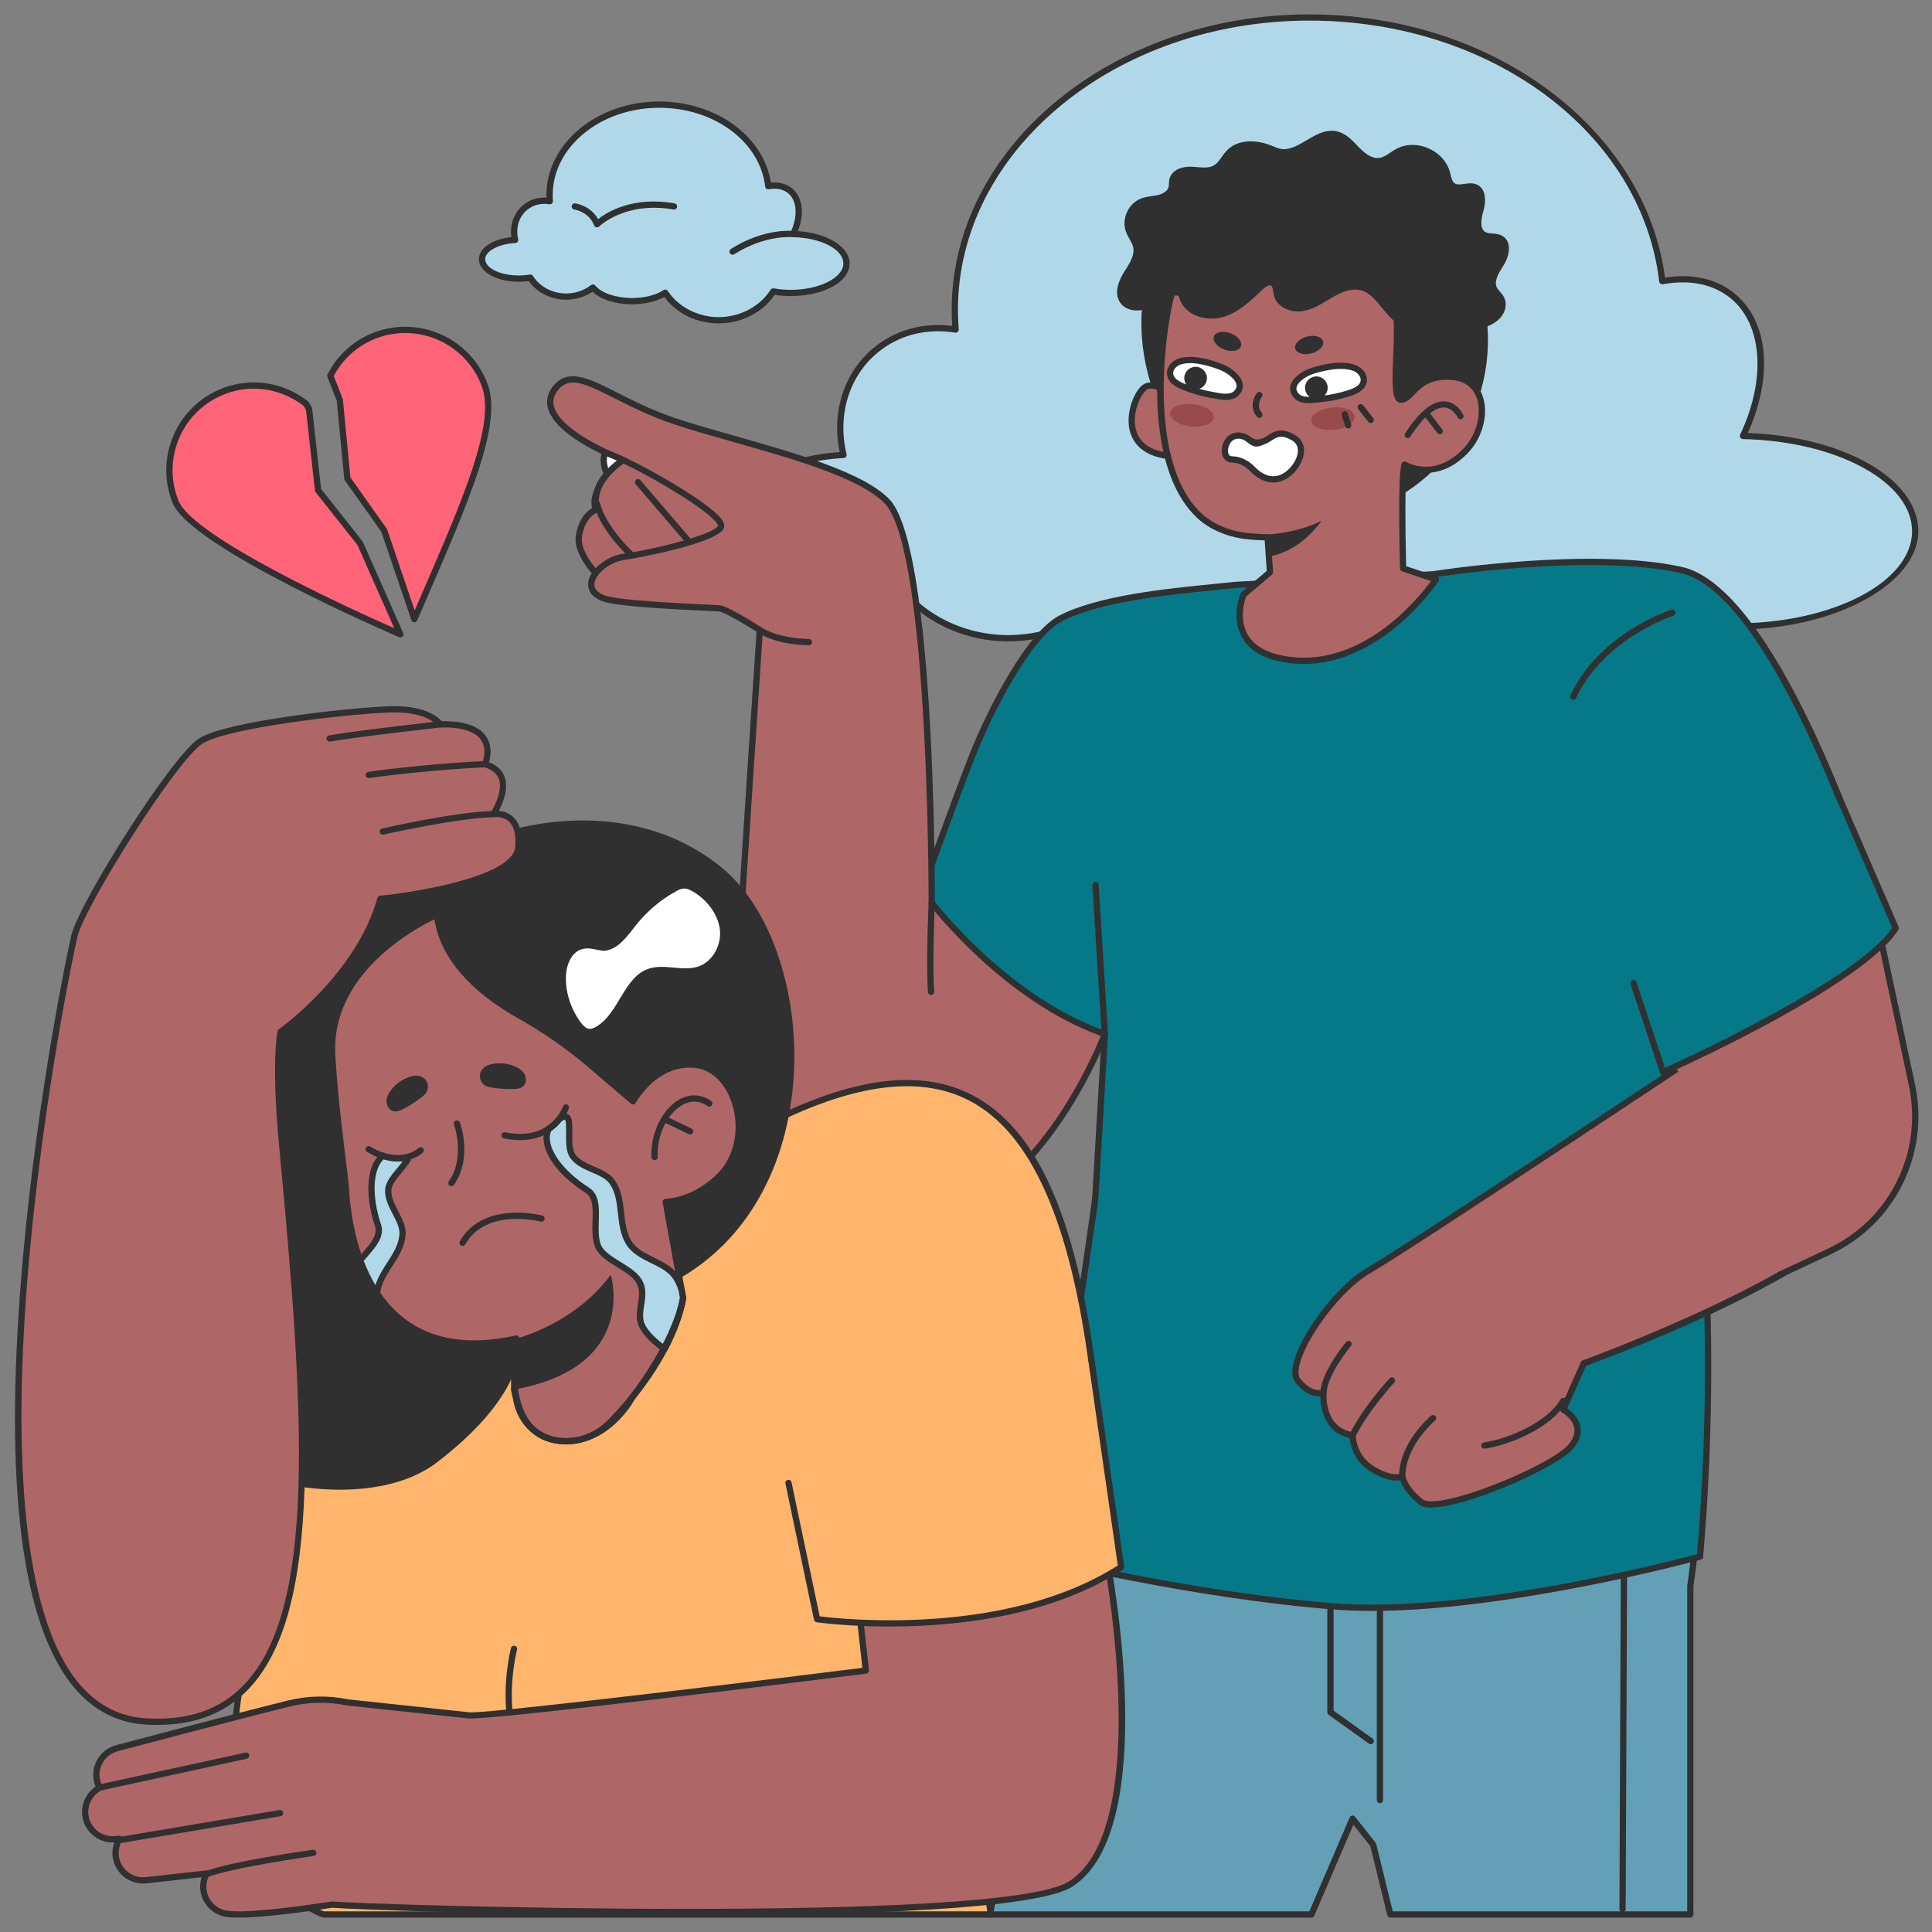 <svg width="201" height="201" viewBox="0 0 201 201" fill="none" xmlns="http://www.w3.org/2000/svg">
<rect x="0" y="0" width="201" height="201" fill="#808080" stroke="none"/>
<g clip-path="url(#clip0_186_134404)">
<path d="M181.333 45.358C184.057 39.618 183.831 33.756 180.3 30.821C178.368 29.215 175.754 28.744 172.943 29.255C171.118 13.857 155.378 1.822 136.228 1.822C115.852 1.822 99.335 15.445 99.335 32.248C99.335 32.934 99.365 33.615 99.42 34.291C96.463 33.812 93.438 34.496 91.078 36.459C87.919 39.085 86.786 43.31 87.759 47.337C81.506 47.654 76.617 50.441 76.617 53.834C76.617 57.438 82.136 60.359 88.943 60.359C90.31 60.359 91.626 60.24 92.854 60.021C95.232 63.832 99.734 66.406 104.9 66.406C108.349 66.406 111.498 65.257 113.923 63.363C116.119 66.055 121.18 67.943 127.073 67.943C131.597 67.943 135.629 66.831 138.254 65.097C141.931 70.652 148.629 74.368 156.283 74.368C163.936 74.368 170.97 70.46 174.582 64.671C176.45 65.002 178.446 65.185 180.526 65.185C190.869 65.185 199.253 60.746 199.253 55.269C199.253 49.791 191.302 45.589 181.333 45.365V45.358Z" fill="#B1D8E9"/>
<path d="M156.28 74.686C148.838 74.686 142.089 71.272 138.159 65.534C135.377 67.268 131.359 68.26 127.071 68.26C121.421 68.26 116.294 66.519 113.872 63.802C111.345 65.69 108.171 66.726 104.898 66.726C99.892 66.726 95.237 64.299 92.694 60.376C91.478 60.577 90.215 60.682 88.941 60.682C81.966 60.682 76.289 57.608 76.289 53.831C76.289 50.343 81.019 47.456 87.355 47.033C86.484 42.869 87.812 38.749 90.869 36.207C93.126 34.33 96.023 33.522 99.066 33.911C99.029 33.342 99.01 32.785 99.01 32.248C99.01 15.291 115.706 1.498 136.228 1.498C145.518 1.498 154.415 4.341 161.278 9.505C168.01 14.568 172.242 21.439 173.222 28.879C176.117 28.429 178.631 29.013 180.509 30.572C183.994 33.469 184.498 39.116 181.837 45.048C191.825 45.41 199.579 49.847 199.579 55.263C199.579 60.679 191.033 65.502 180.526 65.502C178.561 65.502 176.615 65.342 174.742 65.023C170.922 70.992 163.871 74.689 156.285 74.689L156.28 74.686ZM138.251 64.766C138.356 64.766 138.461 64.817 138.524 64.911C142.306 70.627 148.945 74.037 156.283 74.037C163.621 74.037 170.632 70.379 174.307 64.491C174.378 64.379 174.509 64.32 174.64 64.342C176.542 64.68 178.522 64.851 180.526 64.851C190.673 64.851 198.927 60.548 198.927 55.261C198.927 52.812 197.132 50.474 193.873 48.677C190.561 46.853 186.105 45.788 181.326 45.68C181.217 45.678 181.115 45.62 181.056 45.527C180.998 45.432 180.993 45.316 181.039 45.216C183.758 39.486 183.376 33.799 180.091 31.068C178.293 29.572 175.839 29.057 172.999 29.57C172.909 29.584 172.819 29.565 172.748 29.512C172.675 29.458 172.629 29.378 172.619 29.288C170.788 13.812 155.142 2.143 136.228 2.143C116.066 2.143 99.661 15.646 99.661 32.243C99.661 32.89 99.691 33.568 99.744 34.259C99.751 34.359 99.715 34.456 99.639 34.524C99.567 34.592 99.464 34.621 99.367 34.607C96.366 34.12 93.496 34.865 91.285 36.703C88.328 39.162 87.095 43.207 88.073 47.257C88.094 47.351 88.073 47.449 88.017 47.526C87.958 47.604 87.868 47.651 87.773 47.655C81.698 47.962 76.941 50.674 76.941 53.826C76.941 57.245 82.326 60.028 88.943 60.028C90.257 60.028 91.553 59.916 92.798 59.694C92.929 59.673 93.061 59.731 93.131 59.843C95.529 63.686 100.038 66.074 104.9 66.074C108.137 66.074 111.27 65.019 113.721 63.099C113.86 62.99 114.062 63.012 114.174 63.151C116.382 65.86 121.446 67.609 127.074 67.609C131.381 67.609 135.389 66.592 138.074 64.817C138.13 64.78 138.191 64.763 138.254 64.763L138.251 64.766Z" fill="#303030"/>
<path d="M176.467 127.754L116.093 130.872L102.996 199.181H136.44L140.718 189.212L142.863 191.921L144.646 199.184H175.857V165.031C175.857 165.031 177.384 153.856 177.384 151.107C177.384 148.359 176.467 127.756 176.467 127.756V127.754Z" fill="#63A0B6"/>
<path d="M175.856 199.505H144.645C144.494 199.505 144.365 199.403 144.329 199.257L142.563 192.065L140.8 189.84L136.736 199.308C136.685 199.427 136.568 199.505 136.436 199.505H102.993C102.896 199.505 102.803 199.461 102.742 199.386C102.682 199.31 102.655 199.213 102.674 199.118L115.771 130.809C115.8 130.663 115.924 130.554 116.073 130.546L176.447 127.428C176.534 127.423 176.619 127.455 176.683 127.513C176.746 127.572 176.785 127.652 176.79 127.74C176.799 127.946 177.707 148.381 177.707 151.105C177.707 153.829 176.277 164.346 176.179 165.051V199.181C176.179 199.361 176.033 199.507 175.853 199.507L175.856 199.505ZM144.9 198.853H175.532V165.027C175.532 165.012 175.532 164.998 175.535 164.983C175.549 164.871 177.057 153.798 177.057 151.103C177.057 148.583 176.274 130.743 176.155 128.095L116.362 131.181L103.387 198.853H136.222L140.418 189.078C140.464 188.974 140.559 188.898 140.673 188.884C140.788 188.869 140.899 188.915 140.97 189.005L143.115 191.715C143.144 191.751 143.166 191.795 143.176 191.839L144.898 198.853H144.9Z" fill="#303030"/>
<path d="M143.568 187.6C143.388 187.6 143.242 187.455 143.242 187.275V160.056C143.242 159.876 143.388 159.73 143.568 159.73C143.748 159.73 143.894 159.876 143.894 160.056V187.275C143.894 187.455 143.748 187.6 143.568 187.6Z" fill="#303030"/>
<path d="M138.414 160.518V178.136L142.607 181.137L138.414 160.518Z" fill="#63A0B6"/>
<path d="M142.606 181.463C142.541 181.463 142.475 181.444 142.417 181.402L138.226 178.401C138.141 178.34 138.09 178.24 138.09 178.136V160.517C138.09 160.337 138.236 160.191 138.416 160.191C138.596 160.191 138.742 160.337 138.742 160.517V177.968L142.796 180.872C142.942 180.977 142.976 181.178 142.871 181.327C142.808 181.414 142.708 181.463 142.606 181.463Z" fill="#303030"/>
<path d="M157.113 136.48C157.123 136.524 158.222 140.96 160.251 145.428C162.109 149.519 165.149 154.478 169.084 154.87L157.113 136.48Z" fill="#63A0B6"/>
<path d="M169.089 155.196C169.089 155.196 169.067 155.196 169.057 155.196C164.969 154.79 161.853 149.736 159.959 145.567C157.921 141.082 156.812 136.604 156.802 136.561C156.761 136.385 156.868 136.21 157.04 136.169C157.215 136.128 157.39 136.235 157.434 136.407C157.444 136.451 158.521 140.827 160.552 145.297C162.376 149.31 165.341 154.174 169.12 154.549C169.3 154.566 169.429 154.726 169.412 154.904C169.395 155.072 169.254 155.198 169.089 155.198V155.196Z" fill="#303030"/>
<path d="M168.706 133.539C168.706 133.422 168.793 133.33 168.895 133.33H168.898C169.002 133.33 169.087 133.43 169.085 133.547C169.085 133.547 168.805 196.255 168.805 198.621L168.703 133.539H168.706Z" fill="#63A0B6"/>
<path d="M168.807 198.945C168.627 198.945 168.481 198.799 168.481 198.619C168.481 196.364 168.736 138.683 168.758 133.858C168.739 133.861 168.717 133.863 168.7 133.863C168.52 133.861 168.377 133.712 168.379 133.532C168.384 133.24 168.615 133.002 168.895 133.002C169.186 133.007 169.415 133.252 169.41 133.549C169.408 134.174 169.13 196.279 169.13 198.619C169.13 198.799 168.985 198.945 168.805 198.945H168.807Z" fill="#303030"/>
<path d="M128.548 60.848C124.491 61.318 114.998 61.884 110.302 64.36C107.05 66.075 103.042 73.872 101.201 78.498C99.36 83.124 95.469 93.996 95.469 93.996L104.373 105.5L114.947 107.572C114.947 107.572 114.057 122.883 113.967 124.456C113.877 126.027 108.347 162.101 108.347 162.101C108.347 162.101 123.688 165.912 138.687 167.118C153.686 168.327 176.866 161.95 176.866 161.95C178.019 148.512 177.994 135.002 176.791 121.569L174.74 98.704L178.488 103.649L194.148 90.54C194.148 90.54 184.581 61.425 174.891 59.292C165.202 57.161 149.111 59.744 149.111 59.744L128.55 60.846L128.548 60.848Z" fill="#057988"/>
<path d="M142.694 167.594C141.3 167.594 139.948 167.545 138.659 167.443C123.806 166.247 108.421 162.455 108.267 162.416C108.104 162.375 108 162.217 108.024 162.051C108.08 161.691 113.552 125.975 113.64 124.438C113.723 122.993 114.481 109.935 114.603 107.839L104.308 105.82C104.23 105.805 104.162 105.762 104.113 105.701L95.212 94.197C95.144 94.109 95.127 93.992 95.163 93.888C95.202 93.778 99.079 82.955 100.901 78.378C102.81 73.582 106.849 65.814 110.152 64.072C114.175 61.951 121.452 61.231 126.27 60.757C127.136 60.672 127.885 60.597 128.512 60.526C128.519 60.526 128.524 60.526 128.532 60.526L149.075 59.424C149.688 59.327 165.463 56.89 174.96 58.977C184.718 61.122 194.064 89.245 194.456 90.439C194.497 90.566 194.456 90.704 194.356 90.789L178.696 103.899C178.628 103.955 178.538 103.981 178.45 103.972C178.363 103.962 178.282 103.916 178.229 103.845L175.167 99.803L177.115 121.541C178.316 134.955 178.343 148.56 177.19 161.978C177.178 162.114 177.083 162.229 176.952 162.263C176.74 162.321 157.388 167.594 142.696 167.594H142.694ZM108.71 161.857C110.892 162.382 125.029 165.695 138.71 166.796C152.704 167.922 174.16 162.336 176.558 161.696C177.687 148.39 177.655 134.899 176.463 121.6L174.413 98.735C174.401 98.592 174.483 98.455 174.62 98.402C174.753 98.351 174.909 98.392 174.997 98.509L178.538 103.181L193.767 90.434C192.88 87.815 183.793 61.584 174.819 59.612C165.302 57.517 149.321 60.042 149.161 60.069C149.148 60.069 149.139 60.071 149.126 60.071L128.575 61.173C127.943 61.246 127.196 61.319 126.33 61.404C121.855 61.847 114.362 62.586 110.454 64.649C107.307 66.307 103.376 73.913 101.504 78.619C99.811 82.873 96.335 92.545 95.835 93.939L104.554 105.207L115.007 107.257C115.167 107.289 115.279 107.432 115.269 107.595C115.269 107.595 114.379 122.906 114.289 124.479C114.202 125.99 109.277 158.172 108.712 161.859L108.71 161.857Z" fill="#303030"/>
<path d="M66.322 48.881C66.322 48.881 62.793 49.017 61.978 51.508C61.166 53.998 64.688 56.904 67.453 58.417C70.218 59.928 77.283 56.613 77.283 56.613L66.322 48.883V48.881Z" fill="white"/>
<path d="M69.361 59.133C68.57 59.133 67.856 59.009 67.294 58.702C64.769 57.323 60.744 54.232 61.666 51.406C62.539 48.73 66.151 48.56 66.304 48.555C66.377 48.55 66.445 48.572 66.503 48.614L77.465 56.343C77.559 56.409 77.611 56.523 77.601 56.637C77.591 56.752 77.521 56.854 77.416 56.903C77.178 57.014 72.625 59.13 69.359 59.13L69.361 59.133ZM66.226 49.212C65.654 49.261 62.943 49.594 62.286 51.608C61.598 53.714 64.562 56.465 67.607 58.131C69.779 59.318 74.967 57.26 76.626 56.545L66.226 49.212Z" fill="#303030"/>
<path d="M67.469 44.391C67.469 44.391 63.781 44.529 62.933 47.11C62.084 49.69 65.766 52.704 68.655 54.27C71.545 55.836 78.924 52.405 78.924 52.405L67.469 44.391Z" fill="white"/>
<path d="M70.658 55C69.833 55 69.087 54.871 68.5 54.554C65.866 53.127 61.664 49.929 62.624 47.008C63.534 44.245 67.296 44.072 67.457 44.065C67.53 44.062 67.598 44.082 67.656 44.123L79.112 52.137C79.206 52.203 79.26 52.317 79.25 52.431C79.24 52.548 79.17 52.648 79.063 52.696C78.815 52.811 74.065 54.997 70.66 54.997L70.658 55ZM67.377 44.721C66.791 44.77 63.933 45.111 63.242 47.209C62.522 49.398 65.623 52.254 68.812 53.98C71.095 55.221 76.553 53.069 78.265 52.336L67.377 44.719V44.721Z" fill="#303030"/>
<path d="M67.398 46.402C67.398 46.402 61.029 49.012 62.104 53.003C62.104 53.003 60.679 53.346 60.246 55.659C59.813 57.97 63.162 60.818 63.162 60.818L78.379 59.67L79.639 55.175L67.396 46.405L67.398 46.402Z" fill="#AF6666"/>
<path d="M63.16 61.142C63.082 61.142 63.009 61.116 62.948 61.065C62.805 60.943 59.461 58.068 59.923 55.6C60.27 53.749 61.226 53.048 61.72 52.805C60.932 48.751 67.007 46.212 67.27 46.102C67.375 46.061 67.491 46.073 67.584 46.139L79.827 54.909C79.939 54.989 79.987 55.13 79.951 55.262L78.691 59.756C78.655 59.888 78.538 59.982 78.402 59.992L63.184 61.14C63.184 61.14 63.167 61.14 63.16 61.14V61.142ZM67.358 46.776C66.394 47.211 61.521 49.595 62.416 52.919C62.438 53.005 62.425 53.094 62.382 53.17C62.338 53.245 62.262 53.299 62.177 53.321C62.131 53.333 60.947 53.669 60.562 55.719C60.207 57.606 62.737 59.999 63.272 60.483L78.127 59.362L79.265 55.305L67.358 46.773V46.776Z" fill="#303030"/>
<path d="M71.837 56.859C71.744 56.859 71.654 56.82 71.589 56.745L66.133 50.38C66.017 50.243 66.031 50.039 66.167 49.922C66.304 49.806 66.51 49.82 66.625 49.956L72.08 56.321C72.197 56.458 72.182 56.662 72.046 56.779C71.985 56.832 71.91 56.856 71.834 56.856L71.837 56.859Z" fill="#303030"/>
<path d="M62.133 52.473C62.536 54.195 64.302 56.632 66.508 58.458L62.133 52.473Z" fill="#AF6666"/>
<path d="M66.506 58.783C66.433 58.783 66.361 58.758 66.3 58.707C64.043 56.84 62.24 54.364 61.817 52.547C61.776 52.372 61.885 52.197 62.06 52.155C62.236 52.114 62.411 52.223 62.452 52.398C62.841 54.06 64.595 56.45 66.718 58.206C66.857 58.321 66.876 58.525 66.762 58.664C66.698 58.742 66.604 58.78 66.511 58.78L66.506 58.783Z" fill="#303030"/>
<path d="M64.122 47.543C61.337 46.437 55.583 43.411 57.706 40.505C59.83 37.598 63.283 41.482 70.074 43.781C76.866 46.081 89.017 48.484 92.442 52.327C97.055 57.919 96.931 93.907 96.931 93.907C96.931 93.907 104.522 103.954 114.943 107.576C114.943 107.576 106.956 129.183 91.454 127.405C73.792 125.379 76.069 112.732 76.616 103.186C77.161 93.64 79.048 65.551 79.048 65.551C79.048 65.551 75.585 63.33 74.811 63.286C73.16 63.191 64.558 62.9 62.809 62.253C59.895 61.173 62.454 58.281 64.881 57.941C67.308 57.602 74.32 56.09 74.991 54.854C75.665 53.619 66.635 48.543 64.12 47.543H64.122Z" fill="#AF6666"/>
<path d="M93.22 127.832C92.621 127.832 92.021 127.798 91.418 127.727C74.741 125.815 75.524 114.443 76.151 105.305C76.202 104.58 76.251 103.865 76.29 103.167C76.805 94.141 78.542 68.222 78.71 65.722C77.302 64.827 75.249 63.638 74.792 63.611C74.541 63.596 74.125 63.577 73.6 63.552C70.558 63.411 64.224 63.122 62.695 62.555C61.264 62.025 61.14 61.12 61.194 60.629C61.337 59.299 63.074 57.861 64.837 57.616C67.906 57.188 74.184 55.66 74.707 54.697C74.707 54.697 74.726 53.941 70.38 51.26C67.863 49.709 65.158 48.303 64.001 47.843C62.974 47.435 57.813 45.258 57.02 42.51C56.797 41.736 56.94 40.997 57.441 40.311C58.986 38.195 61.191 39.314 64.244 40.861C65.842 41.67 67.829 42.677 70.176 43.473C71.973 44.081 74.145 44.696 76.443 45.348C82.847 47.162 90.104 49.217 92.682 52.109C97.242 57.633 97.259 91.186 97.254 93.794C98.023 94.776 105.351 103.894 115.048 107.268C115.13 107.297 115.198 107.358 115.235 107.436C115.271 107.513 115.276 107.606 115.245 107.686C115.225 107.74 113.187 113.193 109.267 118.351C104.534 124.582 99.015 127.829 93.215 127.829L93.22 127.832ZM59.611 39.798C58.949 39.798 58.424 40.07 57.967 40.695C57.585 41.218 57.478 41.753 57.645 42.332C58.232 44.37 62.067 46.377 64.241 47.24C66.24 48.035 74.638 52.593 75.3 54.422C75.397 54.694 75.341 54.892 75.278 55.008C74.424 56.575 66.085 58.1 64.927 58.26C63.483 58.462 61.953 59.671 61.841 60.7C61.782 61.239 62.145 61.658 62.923 61.945C64.358 62.475 70.857 62.774 73.632 62.903C74.162 62.927 74.578 62.947 74.831 62.961C75.648 63.008 78.635 64.897 79.223 65.277C79.323 65.34 79.379 65.454 79.371 65.573C79.352 65.853 77.477 93.769 76.939 103.206C76.9 103.907 76.849 104.624 76.801 105.351C76.159 114.674 75.431 125.241 91.493 127.083C92.082 127.151 92.66 127.182 93.227 127.182C100.212 127.182 105.473 122.277 108.746 117.972C112.081 113.587 114.034 108.983 114.52 107.769C104.291 104.062 96.751 94.2 96.673 94.1C96.629 94.044 96.608 93.974 96.608 93.903C96.608 93.546 96.678 57.968 92.191 52.532C89.747 49.791 82.587 47.763 76.268 45.973C73.96 45.319 71.781 44.701 69.969 44.088C67.578 43.278 65.567 42.259 63.952 41.442C61.994 40.45 60.637 39.798 59.611 39.798Z" fill="#303030"/>
<path d="M79.047 65.551C80.679 66.565 82.856 66.777 84.154 66.803L79.047 65.551Z" fill="#AF6666"/>
<path d="M84.156 67.129H84.149C82.649 67.1 80.518 66.849 78.876 65.828C78.723 65.733 78.677 65.534 78.772 65.38C78.867 65.227 79.069 65.181 79.219 65.276C80.815 66.268 83.001 66.455 84.161 66.48C84.341 66.482 84.482 66.633 84.48 66.811C84.478 66.988 84.332 67.129 84.154 67.129H84.156Z" fill="#303030"/>
<path d="M96.933 93.904C96.651 100.897 96.87 103.185 96.87 103.185L96.933 93.904Z" fill="white"/>
<path d="M96.868 103.513C96.703 103.513 96.562 103.386 96.545 103.218C96.535 103.123 96.326 100.827 96.608 93.893C96.615 93.713 96.768 93.58 96.946 93.582C97.126 93.589 97.264 93.74 97.257 93.92C96.98 100.793 97.189 103.136 97.192 103.157C97.209 103.337 97.077 103.496 96.9 103.513C96.89 103.513 96.878 103.513 96.868 103.513Z" fill="#303030"/>
<path d="M114.943 107.9C114.773 107.9 114.629 107.766 114.62 107.596L113.649 92.098C113.637 91.918 113.773 91.765 113.953 91.753C114.145 91.738 114.286 91.877 114.299 92.057L115.269 107.555C115.281 107.735 115.145 107.888 114.965 107.9C114.958 107.9 114.95 107.9 114.946 107.9H114.943Z" fill="#303030"/>
<path d="M173.992 63.738C173.992 63.738 166.615 66.119 163.68 72.492L173.992 63.738Z" fill="#057988"/>
<path d="M163.681 72.818C163.635 72.818 163.588 72.808 163.545 72.789C163.382 72.714 163.311 72.522 163.384 72.359C166.344 65.93 173.584 63.53 173.891 63.43C174.064 63.374 174.246 63.469 174.299 63.639C174.355 63.81 174.26 63.994 174.09 64.048C174.017 64.072 166.811 66.463 163.975 72.629C163.919 72.748 163.803 72.818 163.678 72.818H163.681Z" fill="#303030"/>
<path d="M154.795 35.889C155.074 25.606 147.515 19.238 137.522 18.966C127.528 18.693 119.033 22.779 118.753 33.065C118.474 43.351 126.198 53.743 136.192 54.016C146.185 54.288 154.515 46.172 154.797 35.889H154.795Z" fill="#303030"/>
<path d="M121.817 41.512C121.817 41.512 120.703 39.737 119.334 40.172C117.965 40.608 115.443 47.325 122.408 47.491C129.374 47.656 121.817 41.515 121.817 41.515V41.512Z" fill="#AF6666"/>
<path d="M122.678 47.816C122.588 47.816 122.493 47.816 122.398 47.814C118.511 47.721 117.636 45.637 117.458 44.404C117.183 42.477 118.241 40.174 119.231 39.861C120.705 39.394 121.853 40.987 122.057 41.291C122.646 41.775 126.26 44.837 125.594 46.644C125.304 47.432 124.348 47.816 122.675 47.816H122.678ZM119.766 40.427C119.657 40.427 119.543 40.444 119.428 40.481C118.922 40.641 117.843 42.497 118.1 44.311C118.358 46.116 119.849 47.101 122.412 47.162C123.903 47.196 124.793 46.941 124.986 46.42C125.38 45.35 123.125 42.995 121.61 41.762C121.583 41.74 121.559 41.714 121.539 41.682C121.53 41.668 120.734 40.425 119.766 40.425V40.427Z" fill="#303030"/>
<path d="M132.124 59.537L129.356 61.879C129.356 61.879 126.958 67.721 134.138 68.65C143.146 69.815 149.397 60.279 149.397 60.279L145.975 59.133C145.975 59.133 145.71 49.132 146.131 48.332C146.131 48.332 149.275 50.248 152.498 46.882C154.918 44.35 154.925 39.564 151.163 39.219C147.4 38.873 147.004 41.5 145.783 41.587C144.564 41.675 145.724 34.987 145.187 32.416C144.649 29.845 138.951 25.073 135.065 24.811C132.355 24.628 129.969 24.881 128.06 25.261C124.838 25.9 122.294 28.405 121.635 31.625C120.28 38.231 119.813 49.103 124.823 53.69C125.966 54.733 127.535 55.446 129.298 55.713C129.298 55.713 130.29 55.879 131.879 55.898L132.124 59.534V59.537Z" fill="#AF6666"/>
<path d="M135.648 69.074C135.14 69.074 134.624 69.042 134.096 68.974C131.703 68.665 130.071 67.787 129.247 66.364C128.043 64.29 129.016 61.86 129.057 61.758C129.076 61.709 129.108 61.668 129.147 61.634L131.788 59.396L131.574 56.222C130.156 56.188 129.286 56.045 129.247 56.04C127.437 55.765 125.788 55.016 124.604 53.934C119.708 49.451 119.774 39.083 121.316 31.563C122.004 28.209 124.626 25.611 127.997 24.942C130.319 24.48 132.705 24.327 135.086 24.488C139.012 24.75 144.926 29.588 145.503 32.351C145.739 33.474 145.663 35.298 145.59 37.062C145.525 38.64 145.427 41.026 145.778 41.272C146.055 41.245 146.335 40.958 146.687 40.593C147.436 39.822 148.57 38.655 151.189 38.898C152.658 39.032 153.733 39.825 154.222 41.126C154.913 42.969 154.285 45.487 152.731 47.111C150.034 49.928 147.332 49.208 146.347 48.802C146.174 50.096 146.184 54.692 146.291 58.902L149.496 59.975C149.591 60.007 149.667 60.082 149.701 60.177C149.735 60.272 149.72 60.379 149.664 60.461C149.603 60.554 143.915 69.076 135.643 69.079L135.648 69.074ZM129.633 62.074C129.492 62.468 128.872 64.428 129.811 66.041C130.531 67.276 132.002 68.047 134.181 68.329C141.906 69.331 147.65 62.137 148.881 60.449L145.872 59.442C145.744 59.398 145.654 59.279 145.651 59.143C145.607 57.458 145.405 49.013 145.843 48.181C145.885 48.101 145.958 48.043 146.045 48.019C146.13 47.994 146.225 48.009 146.3 48.055C146.42 48.128 149.27 49.784 152.264 46.659C153.631 45.229 154.212 42.947 153.616 41.352C153.337 40.605 152.68 39.686 151.133 39.545C148.82 39.333 147.898 40.282 147.157 41.045C146.724 41.491 146.352 41.875 145.807 41.914C145.627 41.926 145.457 41.865 145.323 41.734C144.797 41.225 144.836 39.615 144.943 37.035C145.014 35.31 145.087 33.528 144.868 32.484C144.386 30.183 138.912 25.397 135.042 25.137C132.72 24.981 130.392 25.13 128.123 25.579C125.01 26.197 122.588 28.595 121.95 31.692C120.737 37.611 120.022 48.855 125.042 53.452C126.131 54.447 127.659 55.137 129.346 55.395C129.361 55.395 130.341 55.556 131.881 55.575C132.051 55.575 132.19 55.709 132.202 55.879L132.447 59.515C132.455 59.617 132.411 59.72 132.333 59.785L129.631 62.074H129.633Z" fill="#303030"/>
<path d="M146.454 45.576C146.396 45.576 146.335 45.559 146.282 45.525C146.133 45.431 146.092 45.233 146.189 45.085C147.678 42.792 149.074 41.673 150.339 41.763C151.608 41.85 152.209 43.11 152.233 43.164C152.309 43.322 152.238 43.512 152.08 43.587C151.922 43.662 151.732 43.592 151.657 43.434C151.657 43.434 151.182 42.458 150.287 42.398C149.587 42.354 148.403 42.84 146.72 45.431C146.659 45.525 146.557 45.576 146.452 45.576H146.454Z" fill="#303030"/>
<path d="M149.796 45.179C149.701 45.179 149.606 45.135 149.543 45.055L148.21 43.313C148.103 43.175 148.13 42.975 148.269 42.868C148.407 42.761 148.607 42.788 148.714 42.927L150.046 44.668C150.153 44.807 150.127 45.006 149.988 45.113C149.93 45.157 149.862 45.179 149.796 45.179Z" fill="#303030"/>
<path d="M131.588 55.627L131.773 57.945C134.653 57.52 136.56 55.477 137.508 54.168C135.212 55.343 132.527 55.581 131.586 55.627H131.588Z" fill="#303030"/>
<path d="M139.028 13.971C136.99 13.506 135.254 16.157 133.194 15.795C132.812 15.727 132.459 15.559 132.099 15.415C130.715 14.866 128.955 14.778 127.902 15.834C127.381 16.354 127.084 17.108 126.45 17.48C125.737 17.899 124.844 17.704 124.017 17.66C123.193 17.617 122.181 17.887 121.979 18.687C121.909 18.964 121.955 19.258 121.885 19.536C121.739 20.11 121.143 20.455 120.566 20.591C119.99 20.73 119.382 20.73 118.827 20.944C117.662 21.391 117.006 22.855 117.444 24.023C117.653 24.582 118.069 25.057 118.2 25.64C118.426 26.647 117.75 27.605 117.203 28.481C116.656 29.357 116.215 30.541 116.843 31.363C117.412 32.112 118.567 32.1 119.438 31.74C120.309 31.383 121.06 30.762 121.958 30.48C122.249 30.39 122.612 30.354 122.821 30.575C122.93 30.692 122.974 30.855 123.025 31.008C123.57 32.562 125.603 33.136 127.179 32.662C128.758 32.188 129.983 30.979 131.182 29.848C131.516 29.534 131.995 29.201 132.391 29.434C132.766 29.656 132.732 30.193 132.829 30.616C133.075 31.696 134.39 32.224 135.485 32.049C136.579 31.871 137.518 31.203 138.474 30.646C139.432 30.089 140.548 29.617 141.623 29.884C143.265 30.295 144.021 32.166 145.332 33.233C146.877 34.493 149.058 34.544 151.045 34.384C152.23 34.289 153.426 34.136 154.53 33.696C155.073 33.479 155.605 33.182 155.961 32.72C156.316 32.258 156.464 31.599 156.204 31.076C156.014 30.692 155.637 30.424 155.447 30.04C155.022 29.177 155.674 28.206 156.182 27.389C156.69 26.572 156.98 25.3 156.153 24.808C155.625 24.495 154.903 24.711 154.372 24.402C153.589 23.948 153.755 22.787 154.005 21.917C154.256 21.046 154.346 19.854 153.521 19.48C152.787 19.146 151.819 19.776 151.155 19.317C150.729 19.022 150.663 18.436 150.527 17.938C149.958 15.875 147.254 14.739 145.383 15.775C144.778 16.111 144.245 16.632 143.562 16.734C142.657 16.87 141.83 16.233 141.193 15.579C140.556 14.922 139.918 14.17 139.026 13.966L139.028 13.971Z" fill="#303030"/>
<path d="M149.584 34.77C147.65 34.77 146.196 34.35 145.135 33.484C144.63 33.07 144.206 32.55 143.798 32.047C143.124 31.215 142.487 30.431 141.551 30.196C141.371 30.149 141.178 30.128 140.981 30.128C140.315 30.128 139.568 30.381 138.637 30.923C138.471 31.02 138.306 31.117 138.143 31.217C137.338 31.706 136.504 32.209 135.538 32.365C135.383 32.389 135.222 32.404 135.062 32.404C134.026 32.404 132.79 31.869 132.523 30.692C132.496 30.575 132.479 30.458 132.462 30.344C132.416 30.018 132.374 29.797 132.231 29.714C132.192 29.69 132.15 29.68 132.104 29.68C132.002 29.68 131.778 29.733 131.404 30.084L131.243 30.235C130.069 31.346 128.855 32.496 127.274 32.971C126.887 33.087 126.479 33.146 126.058 33.146C124.468 33.146 123.161 32.35 122.729 31.117L122.702 31.042C122.668 30.942 122.636 30.847 122.592 30.799C122.512 30.714 122.303 30.711 122.055 30.789C121.583 30.937 121.153 31.186 120.695 31.451C120.335 31.66 119.961 31.874 119.562 32.039C119.146 32.209 118.701 32.299 118.273 32.299C117.553 32.299 116.957 32.037 116.592 31.558C115.787 30.5 116.464 29.072 116.938 28.316L117.059 28.123C117.558 27.335 118.074 26.521 117.894 25.713C117.828 25.424 117.675 25.149 117.509 24.862C117.38 24.633 117.247 24.397 117.149 24.14C116.646 22.797 117.376 21.165 118.716 20.652C119.085 20.511 119.467 20.455 119.834 20.401C120.065 20.367 120.282 20.338 120.493 20.287C120.943 20.18 121.464 19.905 121.576 19.463C121.603 19.355 121.607 19.232 121.615 19.1C121.622 18.945 121.629 18.782 121.671 18.611C121.924 17.607 123.098 17.293 124.035 17.344C124.198 17.354 124.365 17.369 124.533 17.383C124.786 17.405 125.049 17.429 125.294 17.429C125.718 17.429 126.034 17.359 126.289 17.21C126.617 17.018 126.853 16.685 127.104 16.332C127.277 16.089 127.457 15.836 127.678 15.615C128.271 15.019 129.113 14.705 130.112 14.705C130.793 14.705 131.521 14.851 132.216 15.126C132.292 15.155 132.365 15.187 132.44 15.219C132.717 15.333 132.98 15.442 133.25 15.488C133.359 15.508 133.474 15.518 133.588 15.518C134.366 15.518 135.12 15.072 135.918 14.601C136.747 14.112 137.603 13.604 138.537 13.604C138.727 13.604 138.914 13.625 139.099 13.667C139.989 13.869 140.614 14.525 141.22 15.158C141.288 15.228 141.356 15.299 141.422 15.367C142.21 16.179 142.891 16.524 143.516 16.43C143.914 16.369 144.274 16.126 144.656 15.87C144.841 15.746 145.031 15.617 145.23 15.508C145.739 15.226 146.332 15.077 146.945 15.077C148.723 15.077 150.396 16.274 150.834 17.862C150.861 17.955 150.882 18.052 150.907 18.147C150.999 18.531 151.087 18.891 151.337 19.066C151.456 19.149 151.597 19.185 151.797 19.185C151.965 19.185 152.147 19.159 152.339 19.132C152.548 19.103 152.767 19.071 152.986 19.071C153.239 19.071 153.458 19.112 153.65 19.2C154.462 19.567 154.708 20.618 154.309 22.014C154.085 22.795 153.944 23.797 154.531 24.137C154.732 24.254 155 24.276 155.282 24.295C155.61 24.32 155.985 24.349 156.313 24.546C156.632 24.735 156.848 25.032 156.938 25.407C157.116 26.136 156.802 27 156.449 27.567L156.381 27.676C155.922 28.41 155.401 29.245 155.73 29.909C155.807 30.064 155.931 30.208 156.063 30.359C156.216 30.534 156.372 30.714 156.486 30.942C156.783 31.541 156.673 32.319 156.209 32.922C155.871 33.362 155.357 33.715 154.642 33.999C153.477 34.464 152.235 34.615 151.065 34.707C150.513 34.751 150.024 34.773 149.576 34.773L149.584 34.77ZM140.981 29.49C141.229 29.49 141.473 29.52 141.704 29.578C142.844 29.865 143.579 30.77 144.289 31.645C144.678 32.124 145.079 32.618 145.534 32.99C146.475 33.759 147.801 34.133 149.581 34.133C150.014 34.133 150.484 34.111 151.019 34.07C152.137 33.98 153.324 33.837 154.411 33.404C155.017 33.163 155.44 32.878 155.708 32.531C155.968 32.192 156.133 31.655 155.919 31.22C155.841 31.064 155.717 30.923 155.586 30.77C155.433 30.595 155.275 30.412 155.163 30.183C154.676 29.198 155.326 28.165 155.846 27.331L155.914 27.221C156.206 26.752 156.447 26.051 156.325 25.548C156.274 25.336 156.165 25.185 155.992 25.083C155.79 24.964 155.523 24.942 155.236 24.92C154.91 24.896 154.54 24.867 154.214 24.677C153.458 24.237 153.285 23.279 153.701 21.829C153.781 21.544 154.149 20.112 153.39 19.769C153.278 19.718 153.152 19.696 152.986 19.696C152.811 19.696 152.626 19.723 152.429 19.75C152.223 19.779 152.008 19.81 151.797 19.81C151.469 19.81 151.201 19.735 150.975 19.579C150.527 19.268 150.401 18.747 150.289 18.288C150.267 18.198 150.245 18.108 150.221 18.023C149.856 16.702 148.445 15.705 146.945 15.705C146.429 15.705 145.957 15.822 145.537 16.055C145.362 16.152 145.191 16.267 145.009 16.388C144.586 16.673 144.15 16.967 143.608 17.05C142.771 17.176 141.903 16.77 140.962 15.802C140.894 15.732 140.826 15.661 140.755 15.588C140.215 15.024 139.656 14.438 138.951 14.277C138.814 14.246 138.673 14.231 138.532 14.231C137.771 14.231 137.024 14.671 136.236 15.138C135.4 15.632 134.536 16.143 133.583 16.143C133.432 16.143 133.281 16.131 133.133 16.104C132.795 16.043 132.489 15.916 132.192 15.795C132.119 15.766 132.048 15.736 131.975 15.707C131.353 15.462 130.708 15.33 130.105 15.33C129.502 15.33 128.716 15.457 128.121 16.053C127.938 16.238 127.782 16.456 127.617 16.69C127.34 17.081 127.053 17.488 126.605 17.748C126.248 17.957 125.829 18.054 125.29 18.054C125.015 18.054 124.74 18.03 124.472 18.006C124.312 17.991 124.154 17.979 123.996 17.969C123.945 17.967 123.894 17.964 123.84 17.964C123.213 17.964 122.429 18.171 122.283 18.755C122.257 18.862 122.252 18.986 122.247 19.115C122.24 19.273 122.232 19.433 122.191 19.604C122.038 20.214 121.457 20.696 120.639 20.893C120.399 20.951 120.155 20.985 119.922 21.019C119.574 21.07 119.243 21.116 118.942 21.233C117.935 21.62 117.363 22.894 117.743 23.904C117.823 24.115 117.937 24.32 118.061 24.536C118.241 24.852 118.426 25.18 118.511 25.562C118.75 26.625 118.134 27.596 117.594 28.452L117.475 28.642C117.164 29.138 116.502 30.381 117.098 31.161C117.407 31.567 117.906 31.652 118.273 31.652C118.613 31.652 118.983 31.577 119.319 31.439C119.679 31.29 120.019 31.093 120.377 30.886C120.844 30.616 121.325 30.339 121.865 30.169C122.369 30.011 122.797 30.076 123.054 30.349C123.196 30.497 123.256 30.68 123.305 30.826L123.327 30.894C123.743 32.078 125.056 32.496 126.058 32.496C126.418 32.496 126.766 32.448 127.092 32.348C128.527 31.918 129.684 30.821 130.806 29.76L130.966 29.607C131.562 29.045 132.121 28.894 132.554 29.152C132.968 29.398 133.036 29.865 133.089 30.239C133.104 30.346 133.118 30.446 133.14 30.536C133.323 31.336 134.245 31.755 135.059 31.755C135.188 31.755 135.312 31.745 135.434 31.726C136.278 31.589 137.022 31.139 137.81 30.66C137.978 30.558 138.146 30.458 138.313 30.359C138.963 29.979 139.945 29.478 140.977 29.478L140.981 29.49Z" fill="#303030"/>
<path d="M140.935 43.307C140.864 42.668 139.797 42.259 138.551 42.395C137.306 42.532 136.353 43.164 136.426 43.806C136.496 44.446 137.564 44.854 138.809 44.718C140.054 44.579 141.008 43.95 140.935 43.307Z" fill="#994B4B"/>
<path d="M126.268 43.454C126.339 42.813 125.387 42.182 124.141 42.044C122.895 41.906 121.828 42.314 121.757 42.955C121.686 43.596 122.639 44.227 123.884 44.365C125.13 44.502 126.197 44.094 126.268 43.454Z" fill="#994B4B"/>
<path d="M126.296 35.001C126.469 34.532 127.235 34.383 128.011 34.668C128.787 34.953 129.276 35.563 129.103 36.032C128.93 36.502 128.164 36.65 127.388 36.366C126.613 36.081 126.124 35.471 126.296 35.001Z" fill="#303030"/>
<path d="M134.757 36.273C134.63 35.789 135.172 35.227 135.973 35.018C136.77 34.806 137.522 35.028 137.648 35.511C137.775 35.995 137.232 36.557 136.432 36.767C135.635 36.978 134.883 36.757 134.757 36.273Z" fill="#303030"/>
<path d="M140.309 40.919C139.376 41.218 138.41 41.418 137.435 41.513C136.666 41.588 135.411 41.826 134.84 41.143C133.855 39.963 135.63 38.871 136.549 38.582C137.807 38.183 139.762 37.769 141.027 38.336C141.533 38.565 141.951 39.085 141.881 39.637C141.793 40.323 141.088 40.661 140.506 40.856C140.441 40.878 140.378 40.9 140.312 40.919H140.309Z" fill="white"/>
<path d="M136.19 41.941C135.586 41.941 134.981 41.821 134.587 41.35C134.166 40.846 134.185 40.372 134.275 40.063C134.536 39.168 135.718 38.502 136.447 38.27C137.593 37.908 139.726 37.397 141.156 38.037C141.725 38.292 142.296 38.915 142.199 39.676C142.073 40.669 140.969 41.041 140.606 41.162C140.541 41.184 140.475 41.206 140.407 41.228C139.458 41.532 138.468 41.736 137.464 41.836C137.379 41.846 137.289 41.855 137.192 41.865C136.885 41.899 136.537 41.941 136.19 41.941ZM139.502 38.382C138.408 38.382 137.228 38.706 136.644 38.891C136.046 39.08 135.076 39.642 134.901 40.245C134.832 40.479 134.891 40.698 135.088 40.934C135.482 41.408 136.43 41.298 137.121 41.221C137.221 41.209 137.316 41.199 137.403 41.189C138.364 41.094 139.307 40.9 140.212 40.61C140.275 40.591 140.339 40.569 140.402 40.547C141.139 40.299 141.506 39.995 141.557 39.594C141.608 39.185 141.253 38.793 140.893 38.63C140.492 38.45 140.005 38.382 139.504 38.382H139.502Z" fill="#303030"/>
<path d="M138.127 40.386C138.151 39.734 137.646 39.187 136.994 39.163C136.342 39.139 135.795 39.645 135.77 40.296C135.746 40.948 136.252 41.495 136.904 41.52C137.556 41.544 138.103 41.038 138.127 40.386Z" fill="#303030"/>
<path d="M142.601 44.013C142.504 44.013 142.409 43.969 142.346 43.889L141.314 42.571C141.205 42.429 141.229 42.225 141.37 42.113C141.511 42.004 141.716 42.028 141.828 42.169L142.859 43.487C142.968 43.629 142.944 43.833 142.803 43.945C142.745 43.991 142.674 44.013 142.603 44.013H142.601Z" fill="#303030"/>
<path d="M140.258 44.578C140.12 44.578 139.991 44.488 139.947 44.347L139.597 43.204C139.543 43.031 139.64 42.851 139.813 42.798C139.986 42.744 140.166 42.842 140.219 43.014L140.57 44.157C140.623 44.33 140.526 44.51 140.353 44.564C140.321 44.573 140.29 44.578 140.258 44.578Z" fill="#303030"/>
<path d="M123.196 40.26C124.103 40.629 125.051 40.902 126.017 41.072C126.776 41.206 128.011 41.541 128.634 40.902C129.706 39.8 128.021 38.577 127.126 38.217C125.903 37.723 123.984 37.159 122.683 37.626C122.16 37.813 121.705 38.302 121.732 38.856C121.766 39.547 122.442 39.936 123.008 40.177C123.072 40.204 123.135 40.23 123.198 40.255L123.196 40.26Z" fill="white"/>
<path d="M127.525 41.608C127.077 41.608 126.62 41.52 126.231 41.444C126.136 41.425 126.046 41.408 125.961 41.393C124.966 41.218 123.996 40.936 123.074 40.562L122.882 40.481C122.529 40.331 121.457 39.873 121.408 38.876C121.369 38.11 121.987 37.534 122.573 37.322C124.047 36.794 126.136 37.468 127.247 37.915C127.958 38.202 129.084 38.959 129.276 39.871C129.341 40.185 129.324 40.659 128.867 41.131C128.51 41.496 128.026 41.608 127.525 41.608ZM123.317 39.959C124.195 40.318 125.122 40.584 126.073 40.754C126.16 40.768 126.253 40.788 126.352 40.807C127.036 40.939 127.97 41.121 128.4 40.678C128.614 40.459 128.69 40.248 128.639 40.007C128.51 39.392 127.586 38.757 127.004 38.521C126.177 38.188 124.11 37.463 122.792 37.935C122.42 38.069 122.035 38.431 122.055 38.844C122.074 39.248 122.417 39.579 123.132 39.883L123.317 39.961V39.959Z" fill="#303030"/>
<path d="M123.208 39.296C123.232 38.645 123.782 38.139 124.431 38.163C125.081 38.187 125.589 38.737 125.565 39.386C125.54 40.038 124.991 40.544 124.341 40.52C123.692 40.495 123.184 39.946 123.208 39.296Z" fill="#303030"/>
<path d="M131.022 43.477C130.929 43.477 130.837 43.438 130.774 43.36C129.988 42.426 130.397 41.376 130.762 40.901C130.871 40.76 131.075 40.733 131.219 40.843C131.36 40.952 131.387 41.157 131.277 41.3C131.25 41.334 130.621 42.168 131.272 42.942C131.387 43.078 131.37 43.285 131.233 43.399C131.173 43.45 131.097 43.474 131.024 43.474L131.022 43.477Z" fill="#303030"/>
<path d="M130.324 48.814C129.828 48.296 129.191 47.921 128.481 47.824C128.386 47.812 128.286 47.802 128.189 47.8C127.306 47.778 127.255 46.652 127.719 45.925C128.184 45.197 129.152 45.115 129.894 45.703C130.635 46.292 130.713 46.219 131.574 45.859C132.435 45.499 132.878 44.582 134.539 45.511C136.2 46.443 135.008 48.748 133.688 49.522C132.533 50.198 131.324 49.85 130.327 48.811L130.324 48.814Z" fill="white"/>
<path d="M132.465 50.198C131.648 50.198 130.828 49.806 130.091 49.04C129.61 48.537 129.038 48.228 128.437 48.147C128.35 48.135 128.262 48.128 128.182 48.126C127.771 48.116 127.445 47.919 127.26 47.576C126.998 47.082 127.076 46.333 127.445 45.752C127.701 45.353 128.095 45.09 128.554 45.015C129.075 44.927 129.637 45.088 130.094 45.453C130.465 45.749 130.879 45.802 131.337 45.611L131.446 45.565C131.626 45.489 131.789 45.382 131.962 45.27C132.57 44.876 133.258 44.429 134.693 45.234C135.325 45.589 135.666 46.148 135.671 46.853C135.68 48.028 134.751 49.281 133.846 49.809C133.397 50.071 132.93 50.203 132.458 50.203L132.465 50.198ZM130.563 48.59C131.11 49.162 132.227 50.006 133.525 49.244C134.255 48.816 135.036 47.783 135.028 46.856C135.024 46.391 134.807 46.036 134.382 45.798C133.29 45.185 132.861 45.462 132.322 45.813C132.132 45.937 131.935 46.063 131.701 46.16L131.592 46.207C130.75 46.559 130.522 46.618 129.692 45.959C129.379 45.708 129.004 45.596 128.664 45.652C128.384 45.698 128.153 45.854 127.995 46.097C127.757 46.472 127.686 46.987 127.834 47.267C127.907 47.403 128.022 47.466 128.197 47.471C128.301 47.474 128.411 47.483 128.525 47.498C129.272 47.6 129.975 47.977 130.561 48.585L130.563 48.59Z" fill="#303030"/>
<path d="M142.322 132.221C138.582 134.359 133.594 141.84 135.019 143.623C136.444 145.406 137.692 144.871 137.692 144.871C137.692 144.871 137.337 148.789 140.72 149.324C140.72 149.324 140.72 151.639 142.857 152.887C144.995 154.135 145.885 153.6 145.885 153.6C145.885 153.6 146.063 154.847 147.846 156.273C149.626 157.698 161.74 152.709 163.52 150.394C165.301 148.079 162.63 146.653 162.63 146.653L164.768 141.843C164.768 141.843 195.763 130.621 195.763 122.424C195.763 114.228 183.045 105.504 183.045 105.504C183.045 105.504 146.751 129.692 142.322 132.223V132.221Z" fill="#AF6666"/>
<path d="M148.918 156.848C148.332 156.848 147.911 156.74 147.641 156.524C146.335 155.481 145.844 154.51 145.661 154.007C145.173 154.094 144.217 154.058 142.692 153.168C140.841 152.088 140.479 150.283 140.41 149.597C137.701 149.011 137.378 146.321 137.358 145.266C136.801 145.302 135.811 145.137 134.766 143.826C134.452 143.434 134.369 142.846 134.515 142.077C135.104 138.991 139.104 133.686 142.162 131.94C146.53 129.444 182.503 105.476 182.865 105.232C182.974 105.159 183.12 105.159 183.23 105.232C183.755 105.592 196.088 114.151 196.088 122.42C196.088 130.69 167.497 141.187 165.009 142.097L163.041 146.521C163.447 146.798 164.206 147.425 164.408 148.359C164.566 149.089 164.354 149.838 163.778 150.585C162.277 152.535 153.738 156.303 149.718 156.789C149.424 156.826 149.156 156.843 148.918 156.843V156.848ZM145.883 153.277C145.934 153.277 145.985 153.289 146.029 153.311C146.123 153.36 146.192 153.447 146.206 153.552C146.206 153.562 146.408 154.705 148.047 156.016C148.152 156.101 148.519 156.283 149.64 156.147C153.459 155.685 161.862 152.012 163.262 150.193C163.715 149.605 163.887 149.035 163.773 148.5C163.562 147.525 162.489 146.944 162.477 146.937C162.326 146.856 162.263 146.674 162.333 146.518L164.471 141.707C164.508 141.627 164.573 141.564 164.658 141.535C164.967 141.423 195.439 130.298 195.439 122.423C195.439 115.017 184.577 106.993 183.04 105.896C180.221 107.774 146.71 130.089 142.485 132.504C139.61 134.146 135.704 139.312 135.155 142.199C135.048 142.765 135.089 143.186 135.274 143.42C136.509 144.964 137.526 144.587 137.567 144.57C137.672 144.529 137.794 144.543 137.884 144.611C137.974 144.679 138.025 144.786 138.015 144.901C138.003 145.049 137.73 148.525 140.77 149.004C140.929 149.028 141.045 149.164 141.045 149.325C141.045 149.412 141.079 151.472 143.023 152.606C144.917 153.71 145.72 153.321 145.729 153.316C145.778 153.292 145.832 153.28 145.885 153.28L145.883 153.277Z" fill="#303030"/>
<path d="M162.627 145.758C161.202 148.251 156.926 150.034 154.434 150.389L162.627 145.758Z" fill="#AF6666"/>
<path d="M154.433 150.714C154.275 150.714 154.134 150.598 154.112 150.435C154.088 150.257 154.21 150.092 154.387 150.067C156.853 149.715 160.993 147.966 162.345 145.597C162.435 145.442 162.635 145.388 162.788 145.476C162.943 145.566 162.997 145.763 162.909 145.918C161.387 148.584 156.977 150.354 154.48 150.71C154.465 150.71 154.448 150.712 154.433 150.712V150.714Z" fill="#303030"/>
<path d="M145.883 153.597C145.883 150.212 149.088 147.541 149.088 147.541L145.883 153.597Z" fill="#AF6666"/>
<path d="M145.885 153.924C145.705 153.924 145.559 153.778 145.559 153.598C145.559 150.101 148.747 147.406 148.883 147.291C149.022 147.177 149.226 147.197 149.341 147.333C149.455 147.471 149.438 147.676 149.299 147.79C149.268 147.817 146.21 150.409 146.21 153.598C146.21 153.778 146.064 153.924 145.885 153.924Z" fill="#303030"/>
<path d="M140.719 149.322C142.144 146.472 144.817 143.621 144.817 143.621L140.719 149.322Z" fill="#AF6666"/>
<path d="M140.717 149.647C140.668 149.647 140.617 149.637 140.571 149.613C140.41 149.533 140.345 149.338 140.425 149.177C141.855 146.317 144.465 143.518 144.576 143.401C144.7 143.27 144.905 143.265 145.036 143.387C145.167 143.508 145.175 143.715 145.051 143.846C145.024 143.875 142.395 146.697 141.009 149.469C140.953 149.584 140.836 149.649 140.717 149.649V149.647Z" fill="#303030"/>
<path d="M137.691 144.869C137.811 142.789 140.303 139.822 140.303 139.822L137.691 144.869Z" fill="#AF6666"/>
<path d="M137.69 145.193C137.69 145.193 137.678 145.193 137.67 145.193C137.49 145.184 137.354 145.03 137.364 144.851C137.488 142.688 139.947 139.738 140.051 139.612C140.166 139.475 140.372 139.456 140.508 139.573C140.647 139.687 140.664 139.894 140.547 140.03C140.523 140.059 138.123 142.941 138.011 144.887C138.001 145.06 137.857 145.193 137.687 145.193H137.69Z" fill="#303030"/>
<path d="M173.992 110.31L174.739 98.704L194.147 90.539L198.911 112.859C200.424 119.949 196.849 127.145 190.282 130.22L185.214 132.593L173.995 110.31H173.992Z" fill="#AF6666"/>
<path d="M185.21 132.921C185.088 132.921 184.972 132.853 184.916 132.734C184.84 132.571 184.911 132.379 185.071 132.301L190.14 129.927C196.604 126.899 200.077 119.909 198.589 112.929L193.907 90.993L175.046 98.927L174.314 110.334C174.302 110.514 174.154 110.653 173.969 110.638C173.789 110.626 173.653 110.473 173.665 110.293L174.411 98.686C174.419 98.562 174.497 98.455 174.611 98.407L194.019 90.242C194.109 90.206 194.211 90.208 194.296 90.254C194.381 90.298 194.445 90.381 194.464 90.475L199.229 112.795C200.783 120.075 197.161 127.361 190.419 130.518L185.351 132.892C185.307 132.914 185.259 132.924 185.212 132.924L185.21 132.921Z" fill="#303030"/>
<path d="M191.176 82.598L197.227 96.551C193.528 102.41 173.025 111.535 173.025 111.535L169.941 102.288L191.176 82.598Z" fill="#057988"/>
<path d="M173.026 111.862C172.982 111.862 172.936 111.852 172.895 111.835C172.812 111.798 172.747 111.728 172.717 111.64L169.634 102.393C169.578 102.223 169.67 102.038 169.84 101.982C170.013 101.926 170.195 102.019 170.251 102.189L173.221 111.096C175.835 109.906 193.286 101.834 196.861 96.525L190.88 82.732C190.81 82.567 190.885 82.377 191.048 82.304C191.213 82.233 191.406 82.309 191.476 82.472L197.527 96.425C197.571 96.525 197.561 96.636 197.503 96.729C193.794 102.603 173.999 111.463 173.158 111.837C173.116 111.857 173.07 111.867 173.026 111.867V111.862Z" fill="#303030"/>
<path d="M68.816 121.479C68.816 121.479 69.556 122.401 78.331 117.702C99.794 106.212 110.04 114.431 113.669 142.495L108.605 158.647C104.678 159.469 102.362 168.383 99.894 177.681L103.082 199.176H33.651C33.651 199.176 18.029 193.884 27.293 166.428C27.293 166.428 13.961 166.634 13.815 158.538L13.713 152.769C12.2 140.012 20.734 128.233 33.325 125.694L68.819 121.477L68.816 121.479Z" fill="#FFB56C"/>
<path d="M103.088 199.502H33.654C33.617 199.502 33.583 199.497 33.549 199.485C33.384 199.429 29.495 198.067 26.72 193.261C24.205 188.908 22.204 180.787 26.846 166.748C25.813 166.727 23.194 166.595 20.523 165.831C15.987 164.533 13.555 162.011 13.494 158.542L13.392 152.79C12.655 146.545 14.282 140.301 17.972 135.208C21.664 130.111 27.097 126.618 33.265 125.375C33.275 125.375 33.282 125.373 33.292 125.37L68.785 121.153C68.868 121.143 68.948 121.165 69.012 121.211C69.162 121.25 70.624 121.459 78.186 117.412C87.994 112.161 95.492 111.013 101.108 113.905C107.833 117.366 111.928 126.436 114 142.449C114.005 142.495 114 142.544 113.988 142.587L108.925 158.742C108.891 158.854 108.796 158.939 108.681 158.963C105.002 159.732 102.725 168.307 100.317 177.387L100.235 177.698L103.411 199.128C103.426 199.22 103.397 199.317 103.336 199.388C103.275 199.458 103.185 199.5 103.09 199.5L103.088 199.502ZM33.71 198.85H102.708L99.576 177.73C99.568 177.686 99.571 177.642 99.583 177.598L99.683 177.221C102.108 168.086 104.399 159.452 108.353 158.372L113.341 142.463C111.325 126.939 107.222 117.787 100.806 114.484C95.395 111.699 88.094 112.845 78.487 117.986C73.119 120.861 69.702 122.199 68.751 121.812L33.377 126.015C21.051 128.508 12.556 140.238 14.037 152.73C14.037 152.739 14.037 152.751 14.037 152.761L14.139 158.53C14.275 166.208 27.151 166.101 27.287 166.101C27.404 166.101 27.491 166.15 27.554 166.235C27.617 166.32 27.634 166.43 27.601 166.532C22.855 180.602 24.806 188.657 27.279 192.938C29.775 197.255 33.262 198.685 33.707 198.853L33.71 198.85Z" fill="#303030"/>
<path d="M52.393 86.597C52.393 86.597 65.013 82.103 75.043 90.228C85.07 98.354 86.799 124.288 70.203 133.28L53.604 142.272C53.604 142.272 52.913 146.421 45.478 152.127C38.043 157.832 22.483 154.029 19.545 149.189C16.604 144.349 18.854 103.89 18.854 103.89C18.854 103.89 34.415 82.969 52.395 86.6L52.393 86.597Z" fill="#303030"/>
<path d="M74.561 122.63C72.594 124.384 70.711 124.946 69.257 125.045L70.908 134.171V134.176L71.066 135.051C70.757 136.737 70.089 138.534 69.135 140.344C67.776 142.924 65.84 145.531 63.566 147.876C60.188 151.364 54.565 150.34 53.701 145.563L53.482 144.568L53.701 139.264C46.011 140.947 41.675 138.22 39.218 134.577C38.479 133.475 37.907 132.293 37.469 131.123C36.125 127.534 36.01 124.058 35.964 123.452C35.855 121.991 34.831 114.962 34.556 109.713C34.043 99.926 45.461 95.164 45.461 95.164C46.006 100.267 50.722 103.776 53.995 105.62C56.598 107.086 59.064 108.779 61.336 110.718L65.857 114.577C66.638 113.274 68.693 110.547 72.156 110.759C76.699 111.036 78.796 118.853 74.564 122.633L74.561 122.63Z" fill="#AF6666"/>
<path d="M58.901 150.276C58.317 150.276 57.733 150.193 57.164 150.02C55.155 149.41 53.776 147.807 53.382 145.623L53.166 144.638C53.161 144.611 53.156 144.582 53.158 144.555L53.36 139.669C46.876 140.978 42.029 139.329 38.95 134.761C38.257 133.73 37.656 132.545 37.165 131.239C36.336 129.024 35.825 126.48 35.652 123.68C35.648 123.595 35.643 123.527 35.64 123.478C35.608 123.045 35.489 122.077 35.339 120.852C34.974 117.887 34.424 113.407 34.232 109.732C33.712 99.831 45.22 94.915 45.337 94.867C45.432 94.828 45.539 94.835 45.629 94.886C45.716 94.937 45.775 95.029 45.787 95.132C46.329 100.215 51.264 103.707 54.158 105.339C56.85 106.857 59.338 108.584 61.549 110.474L65.784 114.088C66.688 112.704 68.787 110.228 72.177 110.437C74.196 110.561 75.894 112.057 76.718 114.44C77.603 116.989 77.346 120.587 74.78 122.878C73.177 124.308 71.45 125.135 69.641 125.341L71.229 134.117C71.229 134.117 71.229 134.131 71.231 134.136L71.387 134.995C71.394 135.033 71.394 135.072 71.387 135.111C71.081 136.794 70.419 138.606 69.422 140.496C68.058 143.086 66.112 145.715 63.799 148.104C62.437 149.512 60.661 150.276 58.898 150.276H58.901ZM53.81 144.538L54.02 145.494C54.372 147.442 55.586 148.86 57.354 149.398C59.397 150.02 61.688 149.349 63.332 147.651C65.603 145.309 67.51 142.729 68.848 140.194C69.801 138.385 70.436 136.656 70.738 135.053L70.589 134.236C70.589 134.236 70.589 134.221 70.587 134.214L68.938 125.105C68.921 125.013 68.945 124.921 69.001 124.848C69.057 124.775 69.145 124.728 69.235 124.724C71.027 124.602 72.746 123.816 74.347 122.391C76.689 120.3 76.918 116.999 76.103 114.652C75.366 112.524 73.882 111.191 72.136 111.084C68.821 110.88 66.834 113.577 66.136 114.745C66.088 114.827 66.005 114.883 65.91 114.898C65.815 114.912 65.72 114.886 65.647 114.825L61.126 110.965C58.947 109.104 56.493 107.399 53.837 105.904C50.276 103.897 45.947 100.507 45.198 95.642C43.221 96.588 34.441 101.27 34.884 109.695C35.076 113.348 35.623 117.814 35.988 120.769C36.146 122.051 36.26 122.977 36.292 123.425C36.297 123.476 36.299 123.546 36.306 123.636C36.477 126.373 36.971 128.853 37.778 131.008C38.25 132.266 38.829 133.404 39.493 134.394C42.474 138.813 47.231 140.345 53.635 138.944C53.735 138.922 53.837 138.949 53.915 139.012C53.993 139.078 54.034 139.175 54.032 139.275L53.813 144.536L53.81 144.538Z" fill="#303030"/>
<path d="M40.396 123.782C40.309 125.48 42.004 126.898 41.877 128.459C41.709 130.675 39.603 132.163 39.251 134.328C39.238 134.41 39.229 134.493 39.224 134.576C38.482 133.477 37.913 132.294 37.473 131.122C38.47 129.894 39.759 128.768 39.333 127.484C38.27 124.288 38.458 121.33 39.846 120.248C40.948 120.606 41.836 120.54 42.485 120.353C42.449 121.09 40.459 122.576 40.396 123.784V123.782Z" fill="#B1D8E9"/>
<path d="M39.221 134.902C39.114 134.902 39.012 134.851 38.951 134.759C38.263 133.737 37.66 132.553 37.166 131.239C37.125 131.13 37.144 131.008 37.217 130.921C37.39 130.709 37.57 130.5 37.75 130.293C38.557 129.362 39.318 128.479 39.022 127.589C37.9 124.213 38.148 121.161 39.644 119.993C39.729 119.928 39.844 119.906 39.943 119.94C40.821 120.224 41.643 120.258 42.392 120.042C42.492 120.013 42.602 120.035 42.684 120.1C42.767 120.166 42.813 120.266 42.806 120.373C42.784 120.806 42.385 121.28 41.882 121.881C41.376 122.484 40.746 123.235 40.717 123.804C40.678 124.571 41.05 125.288 41.446 126.047C41.85 126.823 42.268 127.625 42.198 128.491C42.103 129.732 41.451 130.743 40.819 131.723C40.257 132.597 39.724 133.421 39.566 134.387C39.557 134.455 39.547 134.53 39.542 134.603C39.532 134.742 39.438 134.861 39.304 134.897C39.275 134.905 39.245 134.91 39.219 134.91L39.221 134.902ZM37.842 131.184C38.197 132.098 38.606 132.944 39.06 133.711C39.318 132.852 39.805 132.098 40.277 131.364C40.892 130.41 41.471 129.51 41.553 128.433C41.609 127.752 41.252 127.066 40.872 126.339C40.454 125.536 40.021 124.707 40.07 123.763C40.111 122.975 40.787 122.168 41.386 121.455C41.563 121.243 41.763 121.005 41.913 120.796C41.279 120.874 40.61 120.81 39.917 120.609C38.773 121.676 38.652 124.417 39.637 127.38C40.05 128.622 39.129 129.685 38.239 130.714C38.105 130.87 37.971 131.025 37.84 131.181L37.842 131.184Z" fill="#303030"/>
<path d="M71.07 135.052C70.763 136.737 70.092 138.532 69.136 140.344C67.842 139.427 66.828 138.352 66.646 137.479C66.32 135.944 67.419 134.487 66.303 133.03C65.328 131.761 62.725 131.026 62.195 129.569C61.521 127.704 62.691 124.839 61.105 123.83C58.005 121.857 56.234 119.165 57.097 117.438C57.586 117.107 57.956 116.725 58.223 116.37C58.323 116.319 58.428 116.268 58.539 116.224C59.843 115.692 58.715 119.082 59.595 120.286C60.599 121.658 62.81 121.687 63.7 122.978C64.965 124.802 64.272 127.288 65.364 129.188C66.329 130.876 68.715 131.124 69.983 132.464C70.437 132.945 70.702 133.539 70.909 134.171V134.176L71.067 135.052H71.07Z" fill="#B1D8E9"/>
<path d="M69.133 140.67C69.067 140.67 69.002 140.651 68.946 140.609C67.469 139.564 66.514 138.447 66.324 137.545C66.183 136.883 66.282 136.256 66.377 135.648C66.516 134.765 66.635 134.001 66.042 133.228C65.655 132.722 64.935 132.279 64.237 131.849C63.247 131.238 62.223 130.608 61.885 129.679C61.593 128.869 61.62 127.923 61.647 127.009C61.683 125.773 61.718 124.606 60.927 124.102C57.563 121.962 55.866 119.163 56.802 117.292C56.827 117.241 56.865 117.2 56.912 117.168C57.315 116.896 57.668 116.56 57.96 116.176C57.989 116.137 58.026 116.106 58.069 116.084C58.188 116.02 58.303 115.969 58.415 115.923C58.77 115.777 59.008 115.86 59.144 115.952C59.568 116.242 59.558 116.959 59.543 117.871C59.531 118.657 59.517 119.637 59.852 120.094C60.307 120.714 61.049 121.036 61.834 121.374C62.637 121.719 63.469 122.076 63.962 122.794C64.67 123.815 64.804 125.012 64.93 126.17C65.045 127.203 65.152 128.179 65.641 129.025C66.137 129.893 67.063 130.351 68.043 130.835C68.822 131.219 69.624 131.615 70.215 132.24C70.758 132.814 71.035 133.52 71.215 134.069C71.222 134.091 71.227 134.113 71.229 134.138L71.385 134.994C71.392 135.033 71.392 135.071 71.385 135.11C71.079 136.793 70.417 138.605 69.42 140.495C69.376 140.578 69.298 140.639 69.208 140.661C69.184 140.665 69.157 140.67 69.133 140.67ZM57.349 117.657C56.681 119.177 58.349 121.692 61.277 123.555C62.382 124.258 62.34 125.669 62.299 127.031C62.274 127.884 62.248 128.767 62.498 129.46C62.758 130.176 63.685 130.747 64.58 131.299C65.327 131.759 66.098 132.236 66.56 132.834C67.321 133.829 67.17 134.804 67.022 135.75C66.932 136.324 66.847 136.866 66.963 137.414C67.105 138.087 67.866 138.987 69.021 139.86C69.88 138.172 70.456 136.557 70.738 135.054L70.592 134.249C70.432 133.768 70.191 133.162 69.746 132.69C69.235 132.15 68.518 131.795 67.759 131.421C66.735 130.915 65.674 130.392 65.081 129.351C64.527 128.385 64.405 127.296 64.288 126.243C64.164 125.117 64.045 124.051 63.432 123.166C63.043 122.604 62.333 122.298 61.581 121.974C60.749 121.617 59.891 121.245 59.332 120.481C58.87 119.846 58.884 118.793 58.896 117.864C58.904 117.397 58.916 116.616 58.782 116.492C58.782 116.495 58.743 116.492 58.663 116.529C58.587 116.558 58.514 116.592 58.439 116.631C58.133 117.025 57.768 117.37 57.357 117.66L57.349 117.657Z" fill="#303030"/>
<path d="M46.961 123.405C46.897 123.405 46.832 123.386 46.776 123.347C46.627 123.245 46.593 123.04 46.695 122.894C48.451 120.375 47.243 117.035 47.23 117.004C47.167 116.836 47.252 116.649 47.423 116.585C47.593 116.522 47.778 116.607 47.841 116.775C47.897 116.923 49.186 120.462 47.23 123.266C47.167 123.356 47.065 123.405 46.963 123.405H46.961Z" fill="#303030"/>
<path d="M68.098 120.697C67.925 120.697 67.782 120.563 67.775 120.388C67.648 117.966 68.893 115.385 70.671 114.388C71.766 113.773 72.94 113.824 73.976 114.532C74.125 114.634 74.164 114.836 74.061 114.984C73.959 115.132 73.757 115.171 73.609 115.069C72.556 114.352 71.603 114.612 70.99 114.957C69.414 115.842 68.309 118.163 68.424 120.357C68.434 120.536 68.295 120.69 68.115 120.697C68.11 120.697 68.103 120.697 68.098 120.697Z" fill="#303030"/>
<path d="M71.795 118.024C71.749 118.024 71.7 118.015 71.654 117.993L69.263 116.845C69.103 116.767 69.032 116.572 69.11 116.412C69.188 116.249 69.382 116.181 69.543 116.259L71.933 117.407C72.097 117.485 72.165 117.679 72.087 117.84C72.031 117.956 71.914 118.024 71.793 118.024H71.795Z" fill="#303030"/>
<path d="M40.758 113.309C40.466 113.662 40.227 114.085 40.215 114.54C40.203 114.995 40.475 115.481 40.918 115.598C41.293 115.698 41.682 115.523 42.022 115.34C42.672 114.992 43.289 114.591 43.873 114.141C44.019 114.027 44.165 113.91 44.279 113.764C44.503 113.472 44.574 113.069 44.464 112.716C44.355 112.363 44.065 112.074 43.713 111.962C43.343 111.843 42.937 111.918 42.572 112.047C41.867 112.293 41.232 112.735 40.755 113.309H40.758Z" fill="#303030"/>
<path d="M53.485 110.913C53.911 111.081 54.325 111.336 54.553 111.73C54.782 112.125 54.779 112.681 54.449 112.998C54.169 113.265 53.743 113.302 53.356 113.304C52.62 113.311 51.883 113.258 51.156 113.146C50.973 113.117 50.788 113.085 50.618 113.01C50.28 112.861 50.025 112.543 49.952 112.18C49.879 111.818 49.99 111.426 50.246 111.157C50.513 110.874 50.905 110.745 51.287 110.68C52.024 110.556 52.792 110.636 53.485 110.911V110.913Z" fill="#303030"/>
<path d="M48.125 129.619C48.069 129.619 48.016 129.604 47.964 129.575C47.809 129.485 47.755 129.288 47.843 129.132C50.282 124.869 56.36 126.447 56.421 126.462C56.593 126.508 56.698 126.685 56.649 126.86C56.603 127.033 56.426 127.138 56.251 127.092C56.195 127.077 50.596 125.63 48.405 129.456C48.344 129.56 48.234 129.619 48.123 129.619H48.125Z" fill="#303030"/>
<path d="M54.116 118.618C53.581 118.618 53.016 118.557 52.425 118.438C52.25 118.401 52.136 118.231 52.17 118.053C52.206 117.878 52.377 117.764 52.554 117.798C54.305 118.153 55.772 117.939 56.915 117.166C57.319 116.893 57.672 116.558 57.963 116.171C58.399 115.604 58.564 115.115 58.566 115.11C58.622 114.94 58.807 114.848 58.977 114.906C59.148 114.962 59.24 115.147 59.184 115.317C59.177 115.342 58.985 115.911 58.481 116.567C58.148 117.01 57.742 117.392 57.28 117.706C56.385 118.311 55.327 118.615 54.118 118.615L54.116 118.618Z" fill="#303030"/>
<path d="M41.38 120.831C40.852 120.831 40.305 120.739 39.741 120.556C39.233 120.393 38.71 120.155 38.189 119.841C38.036 119.749 37.985 119.55 38.077 119.396C38.17 119.243 38.369 119.192 38.523 119.284C39.002 119.571 39.478 119.79 39.94 119.939C40.818 120.223 41.643 120.257 42.392 120.041C43.134 119.832 43.537 119.442 43.542 119.44C43.671 119.316 43.876 119.316 44.002 119.445C44.128 119.571 44.126 119.778 44.002 119.902C43.983 119.922 43.486 120.408 42.574 120.666C42.193 120.778 41.794 120.831 41.385 120.831H41.38Z" fill="#303030"/>
<path d="M53.546 139.313C53.546 139.313 59.743 137.825 63.544 132.615C63.544 132.615 66.514 142.232 53.48 144.564L53.546 139.313Z" fill="#303030"/>
<path d="M53.478 171.537C53.478 171.537 50.856 181.283 56.878 186.001L53.478 171.537Z" fill="#FFB56C"/>
<path d="M56.877 186.327C56.806 186.327 56.736 186.305 56.678 186.259C50.558 181.463 53.136 171.554 53.163 171.455C53.209 171.282 53.389 171.18 53.562 171.226C53.735 171.272 53.839 171.45 53.791 171.625C53.764 171.72 51.298 181.22 57.076 185.748C57.218 185.86 57.242 186.064 57.132 186.206C57.069 186.288 56.972 186.33 56.877 186.33V186.327Z" fill="#303030"/>
<path d="M29.191 107.345C29.191 107.345 37.316 101.64 39.563 93.514C39.563 93.514 53.567 92.13 53.913 88.153C54.258 84.177 51.32 84.695 51.32 84.695C51.32 84.695 54.085 80.546 50.457 79.507C50.457 79.507 52.359 75.185 45.79 75.358C45.79 75.358 44.751 73.629 40.429 73.801C36.107 73.974 23.658 75.358 20.892 77.087C18.127 78.816 8.618 94.032 7.752 97.315C6.888 100.601 -8.847 177.712 15.187 179.094C34.483 180.205 32.649 153.85 29.363 119.273C28.517 110.364 29.191 107.343 29.191 107.343V107.345Z" fill="#AF6666"/>
<path d="M16.363 179.455C15.974 179.455 15.575 179.443 15.169 179.421C11.917 179.234 9.203 177.675 7.106 174.788C1.979 167.727 0.396 152.898 2.398 130.71C3.937 113.656 7.123 98.426 7.437 97.236C8.371 93.693 17.912 78.57 20.719 76.814C23.547 75.045 35.963 73.657 40.416 73.479C44.147 73.331 45.56 74.573 45.947 75.031C48.284 74.994 49.848 75.532 50.582 76.626C51.244 77.609 51.037 78.747 50.872 79.302C51.694 79.608 52.239 80.112 52.494 80.802C52.953 82.052 52.309 83.575 51.893 84.356C52.319 84.392 52.885 84.533 53.367 84.973C54.072 85.62 54.367 86.698 54.238 88.179C53.892 92.146 42.036 93.578 39.815 93.812C37.629 101.33 30.459 106.812 29.486 107.529C29.382 108.161 28.946 111.447 29.686 119.242C32.344 147.227 33.623 167.659 25.824 175.758C23.433 178.241 20.327 179.455 16.36 179.455H16.363ZM41.019 74.114C40.834 74.114 40.642 74.119 40.443 74.126C35.81 74.311 23.683 75.726 21.066 77.361C18.423 79.012 8.955 94.026 8.069 97.397C7.758 98.581 4.584 113.753 3.049 130.766C1.089 152.482 2.675 167.572 7.636 174.403C9.614 177.125 12.16 178.594 15.21 178.772C19.554 179.022 22.873 177.889 25.361 175.308C32.969 167.411 31.687 147.115 29.046 119.306C28.205 110.445 28.852 107.4 28.881 107.274C28.898 107.193 28.944 107.125 29.012 107.079C29.092 107.023 37.069 101.344 39.258 93.427C39.295 93.299 39.407 93.204 39.541 93.192C43.361 92.815 53.335 91.168 53.598 88.128C53.708 86.863 53.486 85.966 52.941 85.462C52.302 84.871 51.395 85.017 51.385 85.017C51.258 85.039 51.127 84.983 51.056 84.874C50.986 84.764 50.986 84.626 51.056 84.516C51.071 84.497 52.414 82.449 51.891 81.028C51.679 80.454 51.168 80.048 50.373 79.822C50.283 79.795 50.208 79.732 50.169 79.647C50.13 79.562 50.127 79.465 50.166 79.377C50.171 79.365 50.745 78.015 50.047 76.984C49.434 76.077 47.968 75.627 45.803 75.683C45.679 75.678 45.577 75.624 45.516 75.525C45.509 75.512 44.577 74.114 41.024 74.114H41.019Z" fill="#303030"/>
<path d="M39.824 86.835C39.676 86.835 39.542 86.733 39.508 86.582C39.469 86.407 39.578 86.232 39.754 86.193C40.065 86.123 47.437 84.457 51.316 84.369H51.323C51.498 84.369 51.644 84.51 51.649 84.688C51.654 84.868 51.51 85.016 51.33 85.021C47.517 85.106 39.972 86.811 39.897 86.828C39.873 86.833 39.848 86.835 39.824 86.835Z" fill="#303030"/>
<path d="M38.357 80.956C38.199 80.956 38.062 80.842 38.036 80.681C38.006 80.504 38.128 80.338 38.306 80.309C40.448 79.966 46.241 79.356 50.447 79.181C50.627 79.166 50.777 79.312 50.785 79.492C50.792 79.672 50.653 79.823 50.473 79.83C46.292 80.005 40.536 80.611 38.408 80.951C38.391 80.954 38.374 80.956 38.357 80.956Z" fill="#303030"/>
<path d="M34.292 77.153C34.137 77.153 34.001 77.041 33.974 76.885C33.942 76.708 34.061 76.54 34.236 76.508C37.153 75.993 45.67 75.044 45.755 75.037C45.928 75.02 46.093 75.146 46.115 75.324C46.134 75.501 46.005 75.662 45.828 75.684C45.743 75.693 37.245 76.639 34.351 77.15C34.331 77.153 34.312 77.155 34.295 77.155L34.292 77.153Z" fill="#303030"/>
<path d="M10.37 185.984C10.258 185.773 10.164 185.551 10.105 185.308C9.74 183.771 10.694 182.224 12.233 181.859C12.233 181.859 24.153 178.69 30.044 177.231C32.047 176.735 34.134 176.696 36.155 177.117L48.719 178.454C50.271 178.778 90.08 173.799 90.08 173.799L88.997 164.02L92.947 162.91C98.672 161.303 104.645 160.765 110.565 161.327L115.069 161.753C115.069 161.753 120.593 190.029 111.426 195.99C104.147 200.726 36.807 198.4 34.567 198.15C30.454 198.775 25.583 199.383 23.623 199.113C22.056 198.897 20.955 197.452 21.176 195.883C21.225 195.535 21.341 195.214 21.5 194.92L15.205 195.618C13.632 195.793 12.216 194.66 12.041 193.086C11.968 192.432 12.126 191.817 12.438 191.299L12.073 191.342C10.502 191.534 9.074 190.416 8.882 188.844C8.746 187.66 9.368 186.532 10.375 185.982L10.37 185.984Z" fill="#AF6666"/>
<path d="M24.844 199.504C24.336 199.504 23.913 199.483 23.577 199.434C22.728 199.317 21.979 198.877 21.464 198.194C20.951 197.515 20.734 196.678 20.851 195.837C20.875 195.659 20.916 195.482 20.975 195.304L15.238 195.941C13.494 196.134 11.908 194.871 11.713 193.123C11.66 192.631 11.721 192.145 11.889 191.685C10.225 191.763 8.756 190.559 8.552 188.886C8.416 187.704 8.968 186.527 9.948 185.86C9.877 185.697 9.824 185.542 9.787 185.383C9.59 184.554 9.729 183.7 10.176 182.973C10.624 182.248 11.327 181.74 12.156 181.543C12.265 181.514 24.137 178.359 29.964 176.915C31.995 176.411 34.152 176.37 36.205 176.796L48.752 178.133C48.752 178.133 48.774 178.136 48.783 178.138C49.926 178.364 73.766 175.511 89.718 173.517L88.67 164.056C88.653 163.898 88.752 163.749 88.906 163.708L92.855 162.599C98.641 160.974 104.61 160.437 110.592 161.004L115.097 161.429C115.24 161.444 115.357 161.548 115.386 161.689C115.612 162.852 120.846 190.25 111.599 196.262C104.32 200.998 37.946 198.806 34.57 198.476C30.071 199.159 26.809 199.502 24.842 199.502L24.844 199.504ZM21.495 194.596C21.602 194.596 21.704 194.65 21.765 194.74C21.833 194.84 21.838 194.969 21.782 195.076C21.631 195.358 21.534 195.642 21.495 195.927C21.4 196.596 21.573 197.262 21.982 197.802C22.393 198.347 22.991 198.697 23.665 198.789C25.214 199.001 28.967 198.67 34.514 197.826C34.544 197.821 34.57 197.821 34.599 197.826C37.404 198.142 104.257 200.263 111.247 195.718C119.686 190.228 115.296 164.798 114.793 162.052L110.534 161.648C104.631 161.089 98.743 161.619 93.033 163.222L89.351 164.255L90.404 173.763C90.423 173.94 90.297 174.098 90.122 174.12C86.06 174.628 50.532 179.062 48.676 178.775L36.122 177.438C36.122 177.438 36.1 177.435 36.09 177.433C34.128 177.024 32.065 177.061 30.122 177.545C24.302 178.989 12.436 182.141 12.317 182.173C11.648 182.331 11.088 182.735 10.731 183.314C10.373 183.893 10.264 184.574 10.42 185.233C10.463 185.42 10.539 185.612 10.655 185.831C10.738 185.989 10.68 186.184 10.524 186.269C9.612 186.765 9.079 187.786 9.199 188.808C9.369 190.197 10.636 191.189 12.027 191.019L12.392 190.975C12.514 190.96 12.635 191.016 12.703 191.121C12.771 191.225 12.774 191.359 12.711 191.464C12.421 191.948 12.297 192.497 12.358 193.047C12.511 194.438 13.771 195.445 15.162 195.292L21.456 194.594C21.456 194.594 21.481 194.594 21.493 194.594L21.495 194.596Z" fill="#303030"/>
<path d="M21.461 195.324C21.332 195.324 21.211 195.246 21.16 195.12C21.094 194.952 21.174 194.765 21.342 194.697C23.939 193.658 32.199 192.498 32.549 192.447C32.731 192.42 32.892 192.547 32.916 192.724C32.941 192.902 32.817 193.067 32.639 193.091C32.554 193.104 24.107 194.293 21.583 195.3C21.544 195.317 21.503 195.324 21.461 195.324Z" fill="#303030"/>
<path d="M12.447 191.76C12.291 191.76 12.152 191.648 12.126 191.487C12.096 191.31 12.216 191.142 12.393 191.113L29.077 188.311C29.252 188.282 29.422 188.401 29.452 188.579C29.481 188.756 29.362 188.924 29.184 188.953L12.5 191.755C12.481 191.757 12.463 191.76 12.447 191.76Z" fill="#303030"/>
<path d="M10.24 186.326C10.09 186.326 9.956 186.221 9.922 186.07C9.883 185.895 9.995 185.723 10.17 185.684L25.529 182.337C25.709 182.301 25.876 182.41 25.915 182.585C25.954 182.76 25.842 182.933 25.667 182.972L10.309 186.319C10.284 186.323 10.262 186.326 10.238 186.326H10.24Z" fill="#303030"/>
<path d="M113.54 141.514L116.641 163.028C103.94 171.252 85.002 168.452 85.002 168.452L82.027 154.278L113.54 141.514Z" fill="#FFB56C"/>
<path d="M92.564 169.221C88.101 169.221 85.034 168.785 84.958 168.776C84.825 168.756 84.715 168.654 84.688 168.52L81.714 154.346C81.677 154.17 81.789 153.998 81.964 153.961C82.142 153.925 82.312 154.037 82.349 154.212L85.277 168.16C87.429 168.433 104.583 170.32 116.293 162.868L113.222 141.56C113.195 141.382 113.319 141.217 113.496 141.193C113.674 141.168 113.839 141.29 113.864 141.467L116.965 162.982C116.982 163.109 116.926 163.233 116.819 163.301C109.206 168.228 99.296 169.218 92.561 169.218L92.564 169.221Z" fill="#303030"/>
<path d="M60.645 98.727C59.414 98.987 58.884 100.471 58.876 101.699C58.842 103.392 59.46 105.09 60.457 106.427C60.683 106.705 60.978 107.033 61.35 107.043C61.566 107.043 61.8 106.95 61.999 106.831C64.426 105.428 64.867 101.621 67.53 100.77C69.186 100.238 71.078 101.118 72.725 100.527C74.252 99.951 75.108 98.177 74.882 96.611C74.656 95.045 73.517 93.603 72.131 92.778C71.827 92.606 71.523 92.43 71.185 92.445C70.874 92.425 70.587 92.588 70.3 92.749C68.721 93.608 67.318 94.811 66.216 96.188C65.273 97.36 64.336 98.807 62.836 98.919C62.15 98.89 61.386 98.533 60.642 98.725L60.645 98.727Z" fill="white"/>
<path d="M58.877 150.257C58.636 150.257 58.388 150.245 58.135 150.219C52.833 149.681 53.154 142.764 53.157 142.693C53.166 142.513 53.317 142.38 53.5 142.387C53.68 142.397 53.816 142.55 53.806 142.73C53.792 142.99 53.517 149.095 58.201 149.572C62.985 150.058 65.475 145.262 65.5 145.213C65.509 145.194 65.522 145.174 65.536 145.157C65.58 145.104 69.853 139.709 70.748 134.988C70.782 134.811 70.952 134.697 71.127 134.731C71.305 134.765 71.419 134.935 71.385 135.11C70.481 139.879 66.416 145.092 66.061 145.541C65.838 145.957 63.403 150.257 58.877 150.257Z" fill="#303030"/>
<path d="M82.523 24.35C83.365 22.575 83.294 20.763 82.205 19.855C81.607 19.359 80.799 19.213 79.931 19.372C79.367 14.612 74.5 10.891 68.58 10.891C62.281 10.891 57.174 15.103 57.174 20.298C57.174 20.51 57.184 20.721 57.2 20.93C56.286 20.782 55.35 20.994 54.623 21.599C53.645 22.412 53.295 23.718 53.596 24.963C51.663 25.06 50.152 25.921 50.152 26.972C50.152 28.086 51.86 28.991 53.963 28.991C54.387 28.991 54.793 28.954 55.172 28.886C55.907 30.063 57.298 30.859 58.896 30.859C59.961 30.859 60.936 30.503 61.685 29.917C62.364 30.749 63.928 31.333 65.752 31.333C67.15 31.333 68.398 30.99 69.208 30.452C70.344 32.169 72.416 33.32 74.782 33.32C77.148 33.32 79.323 32.111 80.439 30.321C81.016 30.423 81.633 30.479 82.275 30.479C85.474 30.479 88.066 29.107 88.066 27.415C88.066 25.722 85.607 24.423 82.526 24.353L82.523 24.35Z" fill="#B1D8E9"/>
<path d="M74.78 33.644C72.479 33.644 70.385 32.62 69.113 30.888C68.23 31.379 67.026 31.657 65.749 31.657C64.042 31.657 62.478 31.151 61.642 30.348C60.851 30.888 59.886 31.182 58.894 31.182C57.322 31.182 55.858 30.443 55.014 29.236C54.671 29.288 54.316 29.312 53.961 29.312C51.641 29.312 49.824 28.283 49.824 26.97C49.824 25.819 51.254 24.863 53.207 24.664C53.02 23.382 53.465 22.137 54.414 21.347C55.095 20.78 55.951 20.505 56.853 20.561C56.85 20.471 56.848 20.384 56.848 20.294C56.848 14.928 62.111 10.562 68.578 10.562C74.507 10.562 79.437 14.167 80.206 19.002C81.064 18.917 81.838 19.126 82.412 19.603C83.509 20.515 83.728 22.225 83.01 24.044C86.062 24.243 88.39 25.673 88.39 27.41C88.39 29.312 85.705 30.8 82.276 30.8C81.707 30.8 81.142 30.757 80.595 30.672C79.357 32.508 77.149 33.639 74.78 33.639V33.644ZM69.206 30.127C69.31 30.127 69.415 30.178 69.478 30.273C70.589 31.951 72.62 32.994 74.78 32.994C76.94 32.994 79.065 31.905 80.162 30.149C80.233 30.037 80.366 29.976 80.495 30C81.072 30.102 81.67 30.154 82.276 30.154C85.238 30.154 87.74 28.898 87.74 27.412C87.74 25.926 85.398 24.739 82.519 24.676C82.409 24.674 82.307 24.616 82.249 24.523C82.191 24.428 82.186 24.311 82.232 24.212C83.027 22.534 82.935 20.884 81.998 20.106C81.495 19.688 80.799 19.544 79.989 19.69C79.902 19.707 79.809 19.686 79.739 19.632C79.666 19.578 79.62 19.498 79.61 19.408C79.058 14.736 74.315 11.214 68.583 11.214C62.474 11.214 57.502 15.288 57.502 20.296C57.502 20.491 57.51 20.69 57.527 20.902C57.534 21.001 57.498 21.099 57.422 21.167C57.349 21.235 57.247 21.264 57.15 21.249C56.286 21.111 55.464 21.322 54.83 21.848C53.981 22.553 53.63 23.716 53.91 24.885C53.932 24.98 53.91 25.078 53.854 25.155C53.796 25.233 53.706 25.279 53.611 25.284C51.882 25.372 50.476 26.126 50.476 26.967C50.476 27.809 51.877 28.66 53.961 28.66C54.355 28.66 54.742 28.626 55.114 28.56C55.245 28.538 55.377 28.597 55.447 28.709C56.148 29.832 57.468 30.53 58.896 30.53C59.847 30.53 60.766 30.222 61.486 29.66C61.625 29.55 61.827 29.572 61.938 29.711C62.571 30.487 64.103 31.007 65.752 31.007C67.041 31.007 68.235 30.706 69.028 30.18C69.084 30.144 69.145 30.127 69.208 30.127H69.206Z" fill="#303030"/>
<path d="M59.797 21.477C59.797 21.477 61.492 21.709 62.11 23.328C62.11 23.328 64.885 20.553 70.126 21.477H59.797Z" fill="#B1D8E9"/>
<path d="M62.11 23.653C62.088 23.653 62.063 23.653 62.042 23.646C61.934 23.621 61.845 23.546 61.806 23.444C61.268 22.033 59.814 21.809 59.753 21.8C59.575 21.775 59.451 21.61 59.476 21.433C59.5 21.255 59.665 21.133 59.84 21.155C59.911 21.165 61.446 21.391 62.221 22.799C63.134 22.082 65.826 20.387 70.179 21.158C70.357 21.189 70.474 21.357 70.442 21.535C70.41 21.712 70.243 21.829 70.065 21.797C65.067 20.917 62.363 23.531 62.336 23.558C62.275 23.619 62.192 23.653 62.107 23.653H62.11Z" fill="#303030"/>
<path d="M82.526 24.35C82.526 24.35 79.608 24.02 76.215 26.177L82.526 24.35Z" fill="#B1D8E9"/>
<path d="M76.216 26.505C76.109 26.505 76.005 26.451 75.942 26.354C75.844 26.203 75.891 26.002 76.041 25.904C79.49 23.71 82.438 24.015 82.562 24.027C82.739 24.046 82.868 24.209 82.849 24.387C82.829 24.564 82.666 24.691 82.489 24.674C82.462 24.671 79.631 24.389 76.389 26.451C76.336 26.485 76.275 26.503 76.214 26.503L76.216 26.505Z" fill="#303030"/>
<path d="M37.467 56.532L41.645 65.986C41.645 65.986 20.087 56.731 18.265 52.217C16.441 47.706 18.623 42.572 23.134 40.747C26.153 39.529 29.426 40.132 31.824 41.995L32.143 42.528L33.084 50.994L37.464 56.53L37.467 56.532Z" fill="#FF6479"/>
<path d="M41.648 66.314C41.605 66.314 41.561 66.304 41.52 66.287C40.634 65.908 19.818 56.926 17.967 52.341C17.053 50.08 17.075 47.596 18.028 45.349C18.981 43.102 20.754 41.363 23.016 40.448C26.044 39.225 29.413 39.709 32.03 41.74C32.061 41.764 32.088 41.796 32.11 41.83L32.428 42.362C32.453 42.401 32.467 42.447 32.472 42.494L33.404 50.867L37.725 56.33C37.743 56.352 37.757 56.376 37.767 56.401L41.945 65.857C41.999 65.978 41.972 66.122 41.88 66.217C41.816 66.28 41.734 66.314 41.648 66.314ZM26.409 40.436C25.351 40.436 24.283 40.638 23.262 41.054C21.161 41.903 19.514 43.52 18.629 45.607C17.744 47.694 17.724 49.999 18.573 52.101C20.134 55.968 37.178 63.666 41.016 65.358L37.191 56.705L32.835 51.201C32.796 51.152 32.774 51.096 32.767 51.035L31.833 42.64L31.582 42.221C30.047 41.044 28.238 40.438 26.409 40.438V40.436Z" fill="#303030"/>
<path d="M43.107 64.413L39.967 55.185L36.136 49.788L35.353 41.617L34.363 39.102C35.331 37.195 36.983 35.641 39.154 34.85C43.729 33.189 48.783 35.548 50.447 40.123C52.03 44.482 47.886 53.327 43.107 64.415V64.413Z" fill="#FF6479"/>
<path d="M43.107 64.739C43.107 64.739 43.097 64.739 43.094 64.739C42.961 64.734 42.842 64.646 42.8 64.517L39.677 55.334L35.873 49.973C35.84 49.927 35.82 49.873 35.815 49.815L35.035 41.689L34.062 39.218C34.028 39.131 34.032 39.036 34.074 38.953C35.12 36.895 36.885 35.329 39.042 34.544C43.778 32.824 49.029 35.276 50.751 40.011C52.249 44.134 48.858 51.955 44.566 61.857C44.184 62.737 43.797 63.632 43.403 64.542C43.352 64.661 43.233 64.739 43.104 64.739H43.107ZM36.452 49.669L40.232 54.995C40.251 55.02 40.263 55.049 40.276 55.078L43.143 63.508C43.423 62.864 43.698 62.226 43.97 61.596C48.204 51.826 51.551 44.112 50.14 40.232C48.542 35.835 43.663 33.556 39.266 35.154C37.309 35.867 35.698 37.27 34.721 39.118L35.655 41.495C35.667 41.524 35.674 41.553 35.676 41.582L36.452 49.669Z" fill="#303030"/>
</g>
<defs>
<clipPath id="clip0_186_134404">
<rect width="201" height="201" fill="white"/>
</clipPath>
</defs>
</svg>
